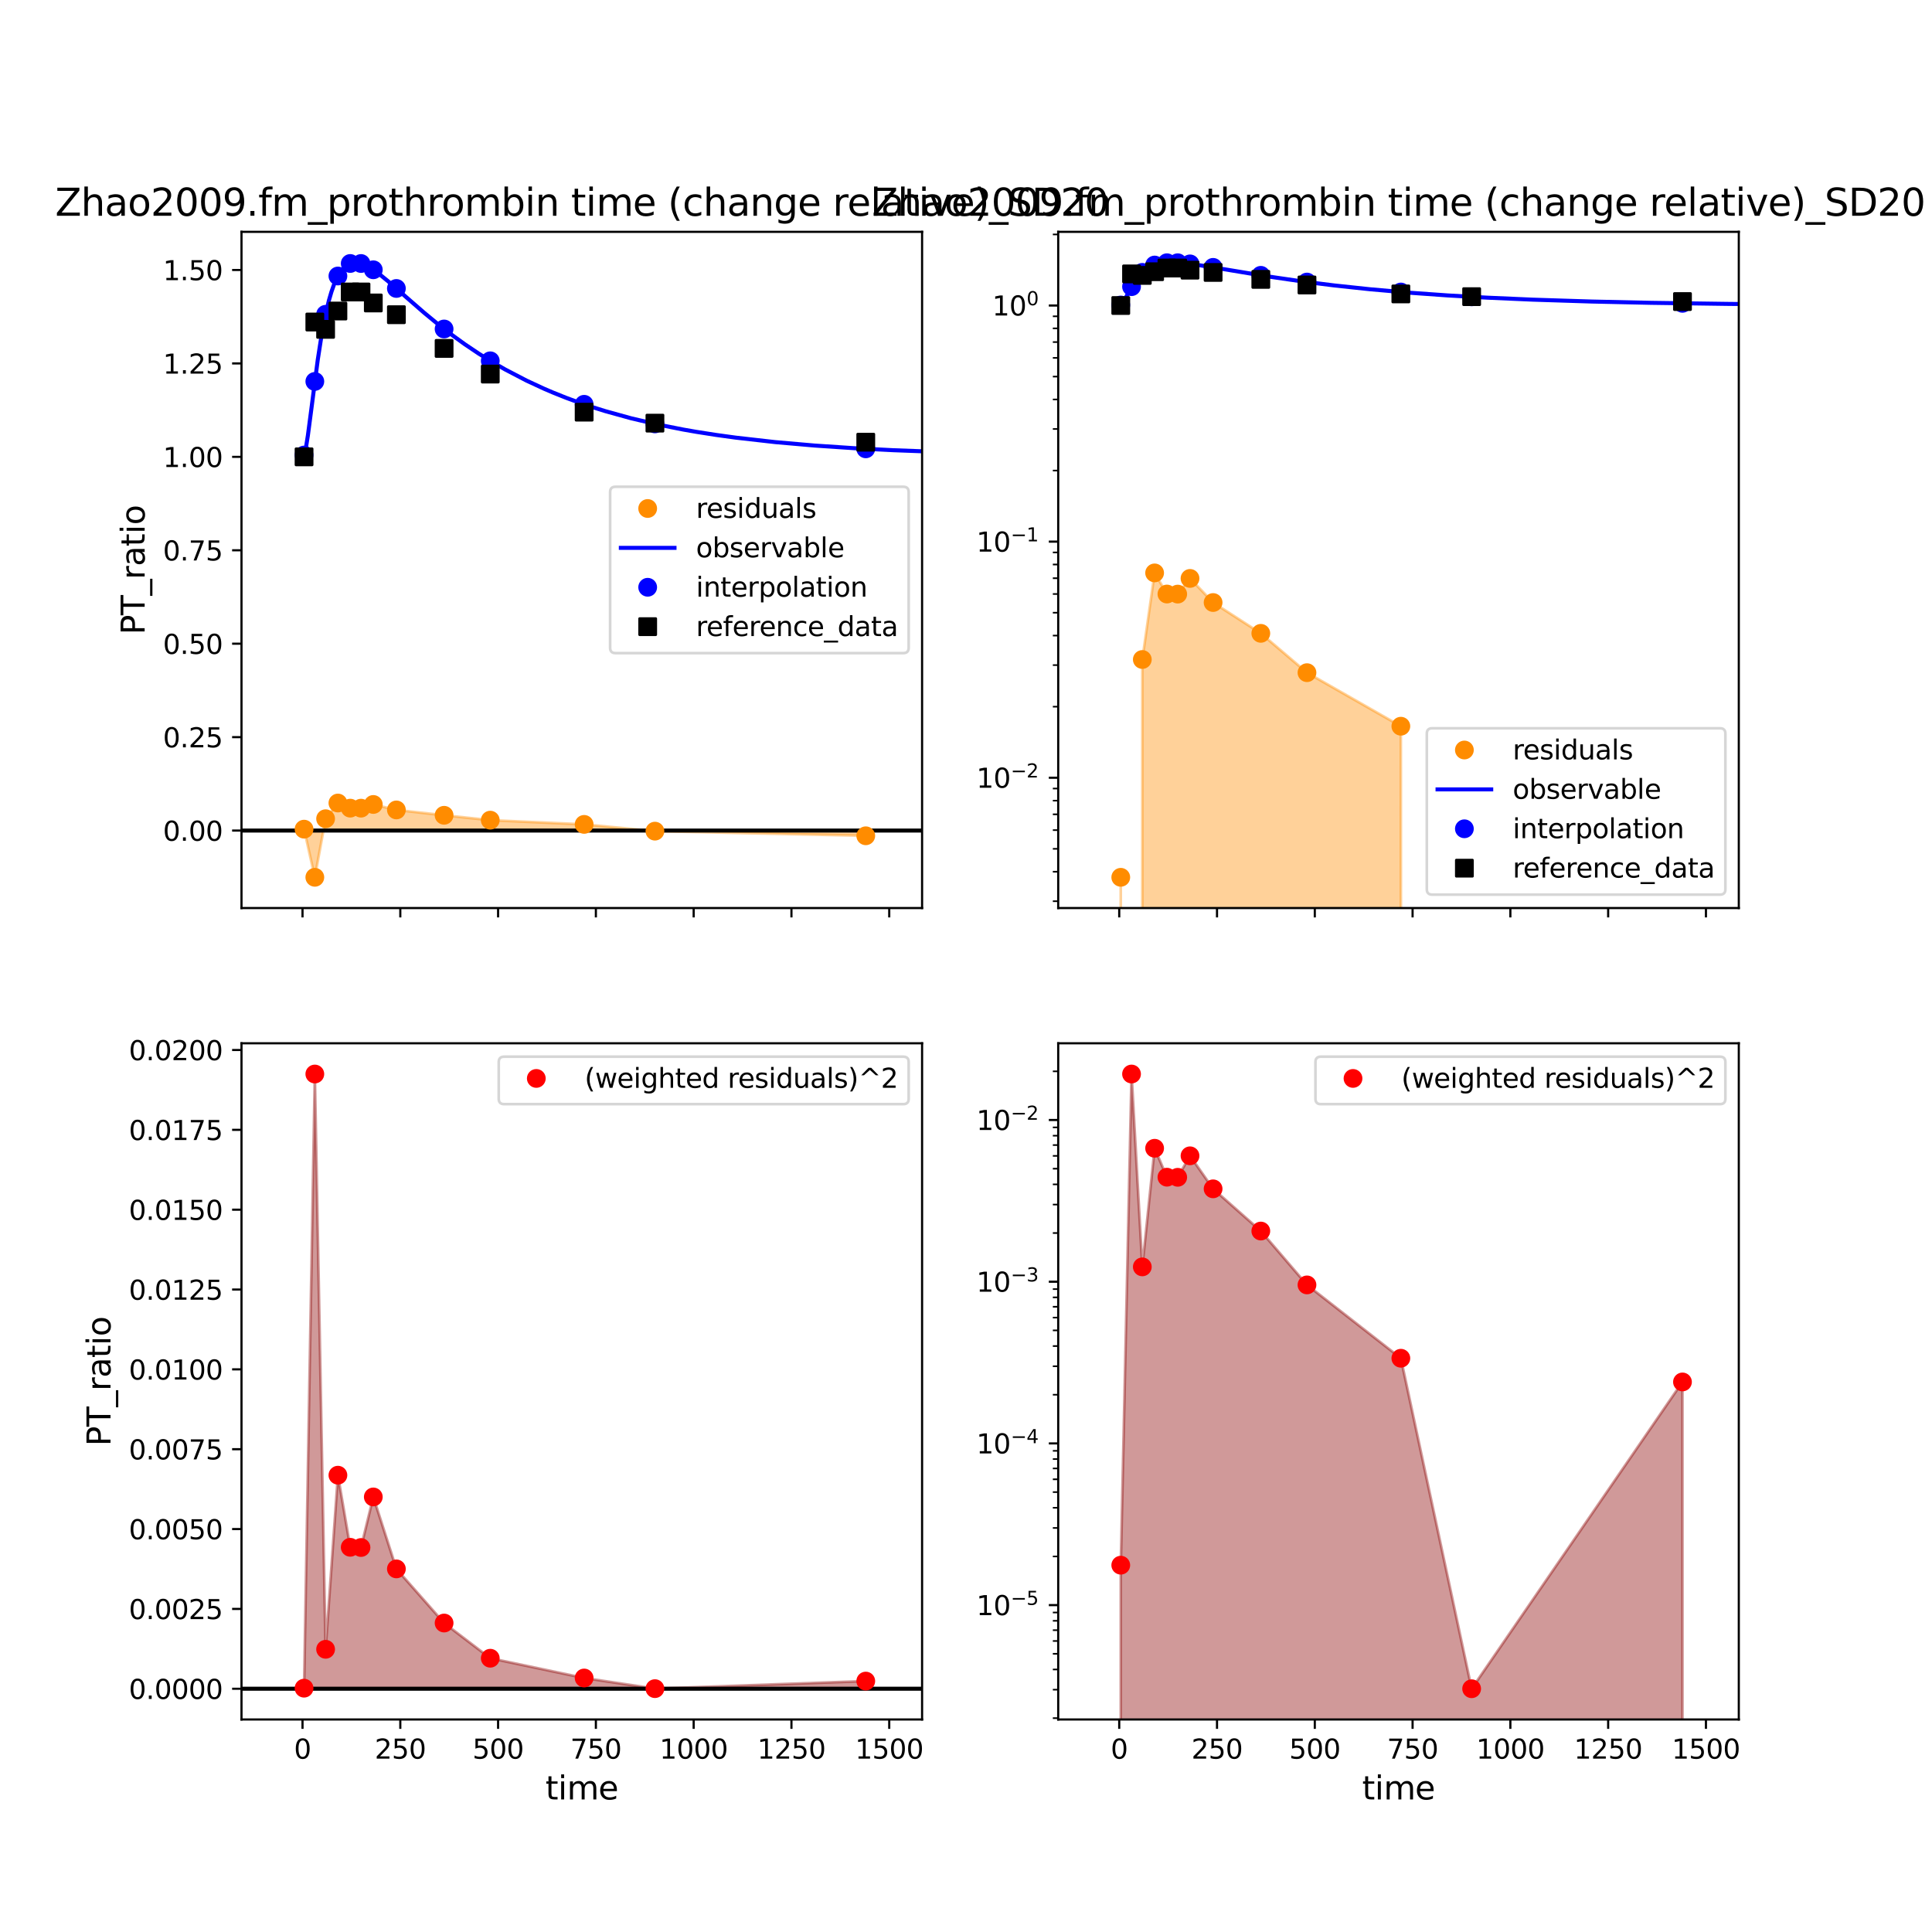 <?xml version="1.0" encoding="utf-8" standalone="no"?>
<!DOCTYPE svg PUBLIC "-//W3C//DTD SVG 1.1//EN"
  "http://www.w3.org/Graphics/SVG/1.1/DTD/svg11.dtd">
<svg xmlns:xlink="http://www.w3.org/1999/xlink" width="720pt" height="720pt" viewBox="0 0 720 720" xmlns="http://www.w3.org/2000/svg" version="1.1">
 <defs>
  <style type="text/css">*{stroke-linejoin: round; stroke-linecap: butt}</style>
 </defs>
 <g id="figure_1">
  <g id="patch_1">
   <path d="M 0 720 
L 720 720 
L 720 0 
L 0 0 
z
" style="fill: #ffffff"/>
  </g>
  <g id="axes_1">
   <g id="patch_2">
    <path d="M 90 338.4 
L 343.636 338.4 
L 343.636 86.4 
L 90 86.4 
z
" style="fill: #ffffff"/>
   </g>
   <g id="PolyCollection_1">
    <defs>
     <path id="m895f9a3764" d="M 113.313 -410.471 
L 113.313 -410.999 
L 117.328 -393.055 
L 121.343 -414.884 
L 125.931 -420.737 
L 130.519 -418.826 
L 134.533 -418.82 
L 139.121 -420.2 
L 147.724 -418.162 
L 165.503 -416.166 
L 182.708 -414.352 
L 217.693 -412.773 
L 244.074 -410.253 
L 322.646 -408.527 
L 322.646 -410.471 
L 322.646 -410.471 
L 244.074 -410.471 
L 217.693 -410.471 
L 182.708 -410.471 
L 165.503 -410.471 
L 147.724 -410.471 
L 139.121 -410.471 
L 134.533 -410.471 
L 130.519 -410.471 
L 125.931 -410.471 
L 121.343 -410.471 
L 117.328 -410.471 
L 113.313 -410.471 
z
" style="stroke: #ff8c00; stroke-opacity: 0.4"/>
    </defs>
    <g clip-path="url(#p1dd7c5eff3)">
     <use xlink:href="#m895f9a3764" x="0" y="720" style="fill: #ff8c00; fill-opacity: 0.4; stroke: #ff8c00; stroke-opacity: 0.4"/>
    </g>
   </g>
   <g id="matplotlib.axis_1">
    <g id="xtick_1">
     <g id="line2d_1">
      <defs>
       <path id="mb1f7a7a155" d="M 0 0 
L 0 3.5 
" style="stroke: #000000; stroke-width: 0.8"/>
      </defs>
      <g>
       <use xlink:href="#mb1f7a7a155" x="112.74" y="338.4" style="stroke: #000000; stroke-width: 0.8"/>
      </g>
     </g>
    </g>
    <g id="xtick_2">
     <g id="line2d_2">
      <g>
       <use xlink:href="#mb1f7a7a155" x="149.182" y="338.4" style="stroke: #000000; stroke-width: 0.8"/>
      </g>
     </g>
    </g>
    <g id="xtick_3">
     <g id="line2d_3">
      <g>
       <use xlink:href="#mb1f7a7a155" x="185.624" y="338.4" style="stroke: #000000; stroke-width: 0.8"/>
      </g>
     </g>
    </g>
    <g id="xtick_4">
     <g id="line2d_4">
      <g>
       <use xlink:href="#mb1f7a7a155" x="222.066" y="338.4" style="stroke: #000000; stroke-width: 0.8"/>
      </g>
     </g>
    </g>
    <g id="xtick_5">
     <g id="line2d_5">
      <g>
       <use xlink:href="#mb1f7a7a155" x="258.508" y="338.4" style="stroke: #000000; stroke-width: 0.8"/>
      </g>
     </g>
    </g>
    <g id="xtick_6">
     <g id="line2d_6">
      <g>
       <use xlink:href="#mb1f7a7a155" x="294.95" y="338.4" style="stroke: #000000; stroke-width: 0.8"/>
      </g>
     </g>
    </g>
    <g id="xtick_7">
     <g id="line2d_7">
      <g>
       <use xlink:href="#mb1f7a7a155" x="331.392" y="338.4" style="stroke: #000000; stroke-width: 0.8"/>
      </g>
     </g>
    </g>
   </g>
   <g id="matplotlib.axis_2">
    <g id="ytick_1">
     <g id="line2d_8">
      <defs>
       <path id="m4be8464a96" d="M 0 0 
L -3.5 0 
" style="stroke: #000000; stroke-width: 0.8"/>
      </defs>
      <g>
       <use xlink:href="#m4be8464a96" x="90" y="309.529" style="stroke: #000000; stroke-width: 0.8"/>
      </g>
     </g>
     <g id="text_1">
      <!-- 0.00 -->
      <g transform="translate(60.734 313.328) scale(0.1 -0.1)">
       <defs>
        <path id="DejaVuSans-30" d="M 2034 4250 
Q 1547 4250 1301 3770 
Q 1056 3291 1056 2328 
Q 1056 1369 1301 889 
Q 1547 409 2034 409 
Q 2525 409 2770 889 
Q 3016 1369 3016 2328 
Q 3016 3291 2770 3770 
Q 2525 4250 2034 4250 
z
M 2034 4750 
Q 2819 4750 3233 4129 
Q 3647 3509 3647 2328 
Q 3647 1150 3233 529 
Q 2819 -91 2034 -91 
Q 1250 -91 836 529 
Q 422 1150 422 2328 
Q 422 3509 836 4129 
Q 1250 4750 2034 4750 
z
" transform="scale(0.016)"/>
        <path id="DejaVuSans-2e" d="M 684 794 
L 1344 794 
L 1344 0 
L 684 0 
L 684 794 
z
" transform="scale(0.016)"/>
       </defs>
       <use xlink:href="#DejaVuSans-30"/>
       <use xlink:href="#DejaVuSans-2e" x="63.623"/>
       <use xlink:href="#DejaVuSans-30" x="95.41"/>
       <use xlink:href="#DejaVuSans-30" x="159.033"/>
      </g>
     </g>
    </g>
    <g id="ytick_2">
     <g id="line2d_9">
      <g>
       <use xlink:href="#m4be8464a96" x="90" y="274.71" style="stroke: #000000; stroke-width: 0.8"/>
      </g>
     </g>
     <g id="text_2">
      <!-- 0.25 -->
      <g transform="translate(60.734 278.51) scale(0.1 -0.1)">
       <defs>
        <path id="DejaVuSans-32" d="M 1228 531 
L 3431 531 
L 3431 0 
L 469 0 
L 469 531 
Q 828 903 1448 1529 
Q 2069 2156 2228 2338 
Q 2531 2678 2651 2914 
Q 2772 3150 2772 3378 
Q 2772 3750 2511 3984 
Q 2250 4219 1831 4219 
Q 1534 4219 1204 4116 
Q 875 4013 500 3803 
L 500 4441 
Q 881 4594 1212 4672 
Q 1544 4750 1819 4750 
Q 2544 4750 2975 4387 
Q 3406 4025 3406 3419 
Q 3406 3131 3298 2873 
Q 3191 2616 2906 2266 
Q 2828 2175 2409 1742 
Q 1991 1309 1228 531 
z
" transform="scale(0.016)"/>
        <path id="DejaVuSans-35" d="M 691 4666 
L 3169 4666 
L 3169 4134 
L 1269 4134 
L 1269 2991 
Q 1406 3038 1543 3061 
Q 1681 3084 1819 3084 
Q 2600 3084 3056 2656 
Q 3513 2228 3513 1497 
Q 3513 744 3044 326 
Q 2575 -91 1722 -91 
Q 1428 -91 1123 -41 
Q 819 9 494 109 
L 494 744 
Q 775 591 1075 516 
Q 1375 441 1709 441 
Q 2250 441 2565 725 
Q 2881 1009 2881 1497 
Q 2881 1984 2565 2268 
Q 2250 2553 1709 2553 
Q 1456 2553 1204 2497 
Q 953 2441 691 2322 
L 691 4666 
z
" transform="scale(0.016)"/>
       </defs>
       <use xlink:href="#DejaVuSans-30"/>
       <use xlink:href="#DejaVuSans-2e" x="63.623"/>
       <use xlink:href="#DejaVuSans-32" x="95.41"/>
       <use xlink:href="#DejaVuSans-35" x="159.033"/>
      </g>
     </g>
    </g>
    <g id="ytick_3">
     <g id="line2d_10">
      <g>
       <use xlink:href="#m4be8464a96" x="90" y="239.892" style="stroke: #000000; stroke-width: 0.8"/>
      </g>
     </g>
     <g id="text_3">
      <!-- 0.50 -->
      <g transform="translate(60.734 243.692) scale(0.1 -0.1)">
       <use xlink:href="#DejaVuSans-30"/>
       <use xlink:href="#DejaVuSans-2e" x="63.623"/>
       <use xlink:href="#DejaVuSans-35" x="95.41"/>
       <use xlink:href="#DejaVuSans-30" x="159.033"/>
      </g>
     </g>
    </g>
    <g id="ytick_4">
     <g id="line2d_11">
      <g>
       <use xlink:href="#m4be8464a96" x="90" y="205.074" style="stroke: #000000; stroke-width: 0.8"/>
      </g>
     </g>
     <g id="text_4">
      <!-- 0.75 -->
      <g transform="translate(60.734 208.873) scale(0.1 -0.1)">
       <defs>
        <path id="DejaVuSans-37" d="M 525 4666 
L 3525 4666 
L 3525 4397 
L 1831 0 
L 1172 0 
L 2766 4134 
L 525 4134 
L 525 4666 
z
" transform="scale(0.016)"/>
       </defs>
       <use xlink:href="#DejaVuSans-30"/>
       <use xlink:href="#DejaVuSans-2e" x="63.623"/>
       <use xlink:href="#DejaVuSans-37" x="95.41"/>
       <use xlink:href="#DejaVuSans-35" x="159.033"/>
      </g>
     </g>
    </g>
    <g id="ytick_5">
     <g id="line2d_12">
      <g>
       <use xlink:href="#m4be8464a96" x="90" y="170.256" style="stroke: #000000; stroke-width: 0.8"/>
      </g>
     </g>
     <g id="text_5">
      <!-- 1.00 -->
      <g transform="translate(60.734 174.055) scale(0.1 -0.1)">
       <defs>
        <path id="DejaVuSans-31" d="M 794 531 
L 1825 531 
L 1825 4091 
L 703 3866 
L 703 4441 
L 1819 4666 
L 2450 4666 
L 2450 531 
L 3481 531 
L 3481 0 
L 794 0 
L 794 531 
z
" transform="scale(0.016)"/>
       </defs>
       <use xlink:href="#DejaVuSans-31"/>
       <use xlink:href="#DejaVuSans-2e" x="63.623"/>
       <use xlink:href="#DejaVuSans-30" x="95.41"/>
       <use xlink:href="#DejaVuSans-30" x="159.033"/>
      </g>
     </g>
    </g>
    <g id="ytick_6">
     <g id="line2d_13">
      <g>
       <use xlink:href="#m4be8464a96" x="90" y="135.438" style="stroke: #000000; stroke-width: 0.8"/>
      </g>
     </g>
     <g id="text_6">
      <!-- 1.25 -->
      <g transform="translate(60.734 139.237) scale(0.1 -0.1)">
       <use xlink:href="#DejaVuSans-31"/>
       <use xlink:href="#DejaVuSans-2e" x="63.623"/>
       <use xlink:href="#DejaVuSans-32" x="95.41"/>
       <use xlink:href="#DejaVuSans-35" x="159.033"/>
      </g>
     </g>
    </g>
    <g id="ytick_7">
     <g id="line2d_14">
      <g>
       <use xlink:href="#m4be8464a96" x="90" y="100.62" style="stroke: #000000; stroke-width: 0.8"/>
      </g>
     </g>
     <g id="text_7">
      <!-- 1.50 -->
      <g transform="translate(60.734 104.419) scale(0.1 -0.1)">
       <use xlink:href="#DejaVuSans-31"/>
       <use xlink:href="#DejaVuSans-2e" x="63.623"/>
       <use xlink:href="#DejaVuSans-35" x="95.41"/>
       <use xlink:href="#DejaVuSans-30" x="159.033"/>
      </g>
     </g>
    </g>
    <g id="text_8">
     <!-- PT_ratio -->
     <g transform="translate(53.905 236.516) rotate(-90) scale(0.12 -0.12)">
      <defs>
       <path id="DejaVuSans-50" d="M 1259 4147 
L 1259 2394 
L 2053 2394 
Q 2494 2394 2734 2622 
Q 2975 2850 2975 3272 
Q 2975 3691 2734 3919 
Q 2494 4147 2053 4147 
L 1259 4147 
z
M 628 4666 
L 2053 4666 
Q 2838 4666 3239 4311 
Q 3641 3956 3641 3272 
Q 3641 2581 3239 2228 
Q 2838 1875 2053 1875 
L 1259 1875 
L 1259 0 
L 628 0 
L 628 4666 
z
" transform="scale(0.016)"/>
       <path id="DejaVuSans-54" d="M -19 4666 
L 3928 4666 
L 3928 4134 
L 2272 4134 
L 2272 0 
L 1638 0 
L 1638 4134 
L -19 4134 
L -19 4666 
z
" transform="scale(0.016)"/>
       <path id="DejaVuSans-5f" d="M 3263 -1063 
L 3263 -1509 
L -63 -1509 
L -63 -1063 
L 3263 -1063 
z
" transform="scale(0.016)"/>
       <path id="DejaVuSans-72" d="M 2631 2963 
Q 2534 3019 2420 3045 
Q 2306 3072 2169 3072 
Q 1681 3072 1420 2755 
Q 1159 2438 1159 1844 
L 1159 0 
L 581 0 
L 581 3500 
L 1159 3500 
L 1159 2956 
Q 1341 3275 1631 3429 
Q 1922 3584 2338 3584 
Q 2397 3584 2469 3576 
Q 2541 3569 2628 3553 
L 2631 2963 
z
" transform="scale(0.016)"/>
       <path id="DejaVuSans-61" d="M 2194 1759 
Q 1497 1759 1228 1600 
Q 959 1441 959 1056 
Q 959 750 1161 570 
Q 1363 391 1709 391 
Q 2188 391 2477 730 
Q 2766 1069 2766 1631 
L 2766 1759 
L 2194 1759 
z
M 3341 1997 
L 3341 0 
L 2766 0 
L 2766 531 
Q 2569 213 2275 61 
Q 1981 -91 1556 -91 
Q 1019 -91 701 211 
Q 384 513 384 1019 
Q 384 1609 779 1909 
Q 1175 2209 1959 2209 
L 2766 2209 
L 2766 2266 
Q 2766 2663 2505 2880 
Q 2244 3097 1772 3097 
Q 1472 3097 1187 3025 
Q 903 2953 641 2809 
L 641 3341 
Q 956 3463 1253 3523 
Q 1550 3584 1831 3584 
Q 2591 3584 2966 3190 
Q 3341 2797 3341 1997 
z
" transform="scale(0.016)"/>
       <path id="DejaVuSans-74" d="M 1172 4494 
L 1172 3500 
L 2356 3500 
L 2356 3053 
L 1172 3053 
L 1172 1153 
Q 1172 725 1289 603 
Q 1406 481 1766 481 
L 2356 481 
L 2356 0 
L 1766 0 
Q 1100 0 847 248 
Q 594 497 594 1153 
L 594 3053 
L 172 3053 
L 172 3500 
L 594 3500 
L 594 4494 
L 1172 4494 
z
" transform="scale(0.016)"/>
       <path id="DejaVuSans-69" d="M 603 3500 
L 1178 3500 
L 1178 0 
L 603 0 
L 603 3500 
z
M 603 4863 
L 1178 4863 
L 1178 4134 
L 603 4134 
L 603 4863 
z
" transform="scale(0.016)"/>
       <path id="DejaVuSans-6f" d="M 1959 3097 
Q 1497 3097 1228 2736 
Q 959 2375 959 1747 
Q 959 1119 1226 758 
Q 1494 397 1959 397 
Q 2419 397 2687 759 
Q 2956 1122 2956 1747 
Q 2956 2369 2687 2733 
Q 2419 3097 1959 3097 
z
M 1959 3584 
Q 2709 3584 3137 3096 
Q 3566 2609 3566 1747 
Q 3566 888 3137 398 
Q 2709 -91 1959 -91 
Q 1206 -91 779 398 
Q 353 888 353 1747 
Q 353 2609 779 3096 
Q 1206 3584 1959 3584 
z
" transform="scale(0.016)"/>
      </defs>
      <use xlink:href="#DejaVuSans-50"/>
      <use xlink:href="#DejaVuSans-54" x="60.303"/>
      <use xlink:href="#DejaVuSans-5f" x="121.387"/>
      <use xlink:href="#DejaVuSans-72" x="171.387"/>
      <use xlink:href="#DejaVuSans-61" x="212.5"/>
      <use xlink:href="#DejaVuSans-74" x="273.779"/>
      <use xlink:href="#DejaVuSans-69" x="312.988"/>
      <use xlink:href="#DejaVuSans-6f" x="340.771"/>
     </g>
    </g>
   </g>
   <g id="line2d_15">
    <path d="M 90 309.529 
L 343.636 309.529 
" clip-path="url(#p1dd7c5eff3)" style="fill: none; stroke: #000000; stroke-width: 1.5; stroke-linecap: square"/>
   </g>
   <g id="line2d_16">
    <defs>
     <path id="m29d8a12f2d" d="M 0 3 
C 0.796 3 1.559 2.684 2.121 2.121 
C 2.684 1.559 3 0.796 3 0 
C 3 -0.796 2.684 -1.559 2.121 -2.121 
C 1.559 -2.684 0.796 -3 0 -3 
C -0.796 -3 -1.559 -2.684 -2.121 -2.121 
C -2.684 -1.559 -3 -0.796 -3 0 
C -3 0.796 -2.684 1.559 -2.121 2.121 
C -1.559 2.684 -0.796 3 0 3 
z
" style="stroke: #ff8c00"/>
    </defs>
    <g clip-path="url(#p1dd7c5eff3)">
     <use xlink:href="#m29d8a12f2d" x="113.313" y="309.001" style="fill: #ff8c00; stroke: #ff8c00"/>
     <use xlink:href="#m29d8a12f2d" x="117.328" y="326.945" style="fill: #ff8c00; stroke: #ff8c00"/>
     <use xlink:href="#m29d8a12f2d" x="121.343" y="305.116" style="fill: #ff8c00; stroke: #ff8c00"/>
     <use xlink:href="#m29d8a12f2d" x="125.931" y="299.263" style="fill: #ff8c00; stroke: #ff8c00"/>
     <use xlink:href="#m29d8a12f2d" x="130.519" y="301.174" style="fill: #ff8c00; stroke: #ff8c00"/>
     <use xlink:href="#m29d8a12f2d" x="134.533" y="301.18" style="fill: #ff8c00; stroke: #ff8c00"/>
     <use xlink:href="#m29d8a12f2d" x="139.121" y="299.8" style="fill: #ff8c00; stroke: #ff8c00"/>
     <use xlink:href="#m29d8a12f2d" x="147.724" y="301.838" style="fill: #ff8c00; stroke: #ff8c00"/>
     <use xlink:href="#m29d8a12f2d" x="165.503" y="303.834" style="fill: #ff8c00; stroke: #ff8c00"/>
     <use xlink:href="#m29d8a12f2d" x="182.708" y="305.648" style="fill: #ff8c00; stroke: #ff8c00"/>
     <use xlink:href="#m29d8a12f2d" x="217.693" y="307.227" style="fill: #ff8c00; stroke: #ff8c00"/>
     <use xlink:href="#m29d8a12f2d" x="244.074" y="309.747" style="fill: #ff8c00; stroke: #ff8c00"/>
     <use xlink:href="#m29d8a12f2d" x="322.646" y="311.473" style="fill: #ff8c00; stroke: #ff8c00"/>
    </g>
   </g>
   <g id="line2d_17">
    <path d="M 112.74 170.256 
L 112.992 170.159 
L 113.222 169.803 
L 113.568 168.785 
L 114.079 166.42 
L 114.743 162.261 
L 115.994 152.735 
L 118.422 134.074 
L 119.778 125.328 
L 121.182 117.864 
L 122.586 111.934 
L 123.521 108.742 
L 124.457 106.087 
L 125.872 102.963 
L 127.286 100.736 
L 128.701 99.243 
L 130.115 98.342 
L 131.53 97.918 
L 132.237 97.855 
L 133.305 97.917 
L 134.373 98.144 
L 136.509 98.988 
L 138.646 100.219 
L 141.37 102.162 
L 144.684 104.861 
L 151.31 110.675 
L 157.936 116.444 
L 162.906 120.551 
L 167.875 124.419 
L 173.13 128.232 
L 178.384 131.766 
L 183.638 135.03 
L 188.273 137.697 
L 196.213 141.836 
L 202.822 144.899 
L 206.127 146.311 
L 210.977 148.249 
L 215.828 150.038 
L 220.679 151.686 
L 225.529 153.205 
L 235.231 155.891 
L 244.932 158.165 
L 254.634 160.087 
L 259.484 160.932 
L 266.835 162.083 
L 274.186 163.094 
L 288.887 164.761 
L 303.589 166.043 
L 318.29 167.028 
L 332.992 167.784 
L 355.044 168.6 
L 377.096 169.147 
L 406.499 169.607 
L 443.253 169.924 
L 494.708 170.126 
L 567.536 170.222 
L 567.536 170.222 
" clip-path="url(#p1dd7c5eff3)" style="fill: none; stroke: #0000ff; stroke-width: 1.5; stroke-linecap: square"/>
   </g>
   <g id="line2d_18">
    <defs>
     <path id="m4ad91afe08" d="M 0 3 
C 0.796 3 1.559 2.684 2.121 2.121 
C 2.684 1.559 3 0.796 3 0 
C 3 -0.796 2.684 -1.559 2.121 -2.121 
C 1.559 -2.684 0.796 -3 0 -3 
C -0.796 -3 -1.559 -2.684 -2.121 -2.121 
C -2.684 -1.559 -3 -0.796 -3 0 
C -3 0.796 -2.684 1.559 -2.121 2.121 
C -1.559 2.684 -0.796 3 0 3 
z
" style="stroke: #0000ff"/>
    </defs>
    <g clip-path="url(#p1dd7c5eff3)">
     <use xlink:href="#m4ad91afe08" x="113.313" y="169.585" style="fill: #0000ff; stroke: #0000ff"/>
     <use xlink:href="#m4ad91afe08" x="117.328" y="142.151" style="fill: #0000ff; stroke: #0000ff"/>
     <use xlink:href="#m4ad91afe08" x="121.343" y="117.13" style="fill: #0000ff; stroke: #0000ff"/>
     <use xlink:href="#m4ad91afe08" x="125.931" y="102.862" style="fill: #0000ff; stroke: #0000ff"/>
     <use xlink:href="#m4ad91afe08" x="130.519" y="98.191" style="fill: #0000ff; stroke: #0000ff"/>
     <use xlink:href="#m4ad91afe08" x="134.533" y="98.199" style="fill: #0000ff; stroke: #0000ff"/>
     <use xlink:href="#m4ad91afe08" x="139.121" y="100.54" style="fill: #0000ff; stroke: #0000ff"/>
     <use xlink:href="#m4ad91afe08" x="147.724" y="107.501" style="fill: #0000ff; stroke: #0000ff"/>
     <use xlink:href="#m4ad91afe08" x="165.503" y="122.6" style="fill: #0000ff; stroke: #0000ff"/>
     <use xlink:href="#m4ad91afe08" x="182.708" y="134.464" style="fill: #0000ff; stroke: #0000ff"/>
     <use xlink:href="#m4ad91afe08" x="217.693" y="150.671" style="fill: #0000ff; stroke: #0000ff"/>
     <use xlink:href="#m4ad91afe08" x="244.074" y="157.972" style="fill: #0000ff; stroke: #0000ff"/>
     <use xlink:href="#m4ad91afe08" x="322.646" y="167.267" style="fill: #0000ff; stroke: #0000ff"/>
    </g>
   </g>
   <g id="line2d_19">
    <defs>
     <path id="mfbf2d04b2d" d="M -3 3 
L 3 3 
L 3 -3 
L -3 -3 
z
" style="stroke: #000000; stroke-linejoin: miter"/>
    </defs>
    <g clip-path="url(#p1dd7c5eff3)">
     <use xlink:href="#mfbf2d04b2d" x="113.313" y="170.256" style="stroke: #000000; stroke-linejoin: miter"/>
     <use xlink:href="#mfbf2d04b2d" x="117.328" y="120.009" style="stroke: #000000; stroke-linejoin: miter"/>
     <use xlink:href="#mfbf2d04b2d" x="121.343" y="122.74" style="stroke: #000000; stroke-linejoin: miter"/>
     <use xlink:href="#mfbf2d04b2d" x="125.931" y="115.912" style="stroke: #000000; stroke-linejoin: miter"/>
     <use xlink:href="#mfbf2d04b2d" x="130.519" y="108.812" style="stroke: #000000; stroke-linejoin: miter"/>
     <use xlink:href="#mfbf2d04b2d" x="134.533" y="108.812" style="stroke: #000000; stroke-linejoin: miter"/>
     <use xlink:href="#mfbf2d04b2d" x="139.121" y="112.908" style="stroke: #000000; stroke-linejoin: miter"/>
     <use xlink:href="#mfbf2d04b2d" x="147.724" y="117.278" style="stroke: #000000; stroke-linejoin: miter"/>
     <use xlink:href="#mfbf2d04b2d" x="165.503" y="129.84" style="stroke: #000000; stroke-linejoin: miter"/>
     <use xlink:href="#mfbf2d04b2d" x="182.708" y="139.398" style="stroke: #000000; stroke-linejoin: miter"/>
     <use xlink:href="#mfbf2d04b2d" x="217.693" y="153.598" style="stroke: #000000; stroke-linejoin: miter"/>
     <use xlink:href="#mfbf2d04b2d" x="244.074" y="157.694" style="stroke: #000000; stroke-linejoin: miter"/>
     <use xlink:href="#mfbf2d04b2d" x="322.646" y="164.794" style="stroke: #000000; stroke-linejoin: miter"/>
    </g>
   </g>
   <g id="patch_3">
    <path d="M 90 338.4 
L 90 86.4 
" style="fill: none; stroke: #000000; stroke-width: 0.8; stroke-linejoin: miter; stroke-linecap: square"/>
   </g>
   <g id="patch_4">
    <path d="M 343.636 338.4 
L 343.636 86.4 
" style="fill: none; stroke: #000000; stroke-width: 0.8; stroke-linejoin: miter; stroke-linecap: square"/>
   </g>
   <g id="patch_5">
    <path d="M 90 338.4 
L 343.636 338.4 
" style="fill: none; stroke: #000000; stroke-width: 0.8; stroke-linejoin: miter; stroke-linecap: square"/>
   </g>
   <g id="patch_6">
    <path d="M 90 86.4 
L 343.636 86.4 
" style="fill: none; stroke: #000000; stroke-width: 0.8; stroke-linejoin: miter; stroke-linecap: square"/>
   </g>
   <g id="text_9">
    <!-- Zhao2009.fm_prothrombin time (change relative)_SD20 -->
    <g transform="translate(20.562 80.4) scale(0.14 -0.14)">
     <defs>
      <path id="DejaVuSans-5a" d="M 359 4666 
L 4025 4666 
L 4025 4184 
L 1075 531 
L 4097 531 
L 4097 0 
L 288 0 
L 288 481 
L 3238 4134 
L 359 4134 
L 359 4666 
z
" transform="scale(0.016)"/>
      <path id="DejaVuSans-68" d="M 3513 2113 
L 3513 0 
L 2938 0 
L 2938 2094 
Q 2938 2591 2744 2837 
Q 2550 3084 2163 3084 
Q 1697 3084 1428 2787 
Q 1159 2491 1159 1978 
L 1159 0 
L 581 0 
L 581 4863 
L 1159 4863 
L 1159 2956 
Q 1366 3272 1645 3428 
Q 1925 3584 2291 3584 
Q 2894 3584 3203 3211 
Q 3513 2838 3513 2113 
z
" transform="scale(0.016)"/>
      <path id="DejaVuSans-39" d="M 703 97 
L 703 672 
Q 941 559 1184 500 
Q 1428 441 1663 441 
Q 2288 441 2617 861 
Q 2947 1281 2994 2138 
Q 2813 1869 2534 1725 
Q 2256 1581 1919 1581 
Q 1219 1581 811 2004 
Q 403 2428 403 3163 
Q 403 3881 828 4315 
Q 1253 4750 1959 4750 
Q 2769 4750 3195 4129 
Q 3622 3509 3622 2328 
Q 3622 1225 3098 567 
Q 2575 -91 1691 -91 
Q 1453 -91 1209 -44 
Q 966 3 703 97 
z
M 1959 2075 
Q 2384 2075 2632 2365 
Q 2881 2656 2881 3163 
Q 2881 3666 2632 3958 
Q 2384 4250 1959 4250 
Q 1534 4250 1286 3958 
Q 1038 3666 1038 3163 
Q 1038 2656 1286 2365 
Q 1534 2075 1959 2075 
z
" transform="scale(0.016)"/>
      <path id="DejaVuSans-66" d="M 2375 4863 
L 2375 4384 
L 1825 4384 
Q 1516 4384 1395 4259 
Q 1275 4134 1275 3809 
L 1275 3500 
L 2222 3500 
L 2222 3053 
L 1275 3053 
L 1275 0 
L 697 0 
L 697 3053 
L 147 3053 
L 147 3500 
L 697 3500 
L 697 3744 
Q 697 4328 969 4595 
Q 1241 4863 1831 4863 
L 2375 4863 
z
" transform="scale(0.016)"/>
      <path id="DejaVuSans-6d" d="M 3328 2828 
Q 3544 3216 3844 3400 
Q 4144 3584 4550 3584 
Q 5097 3584 5394 3201 
Q 5691 2819 5691 2113 
L 5691 0 
L 5113 0 
L 5113 2094 
Q 5113 2597 4934 2840 
Q 4756 3084 4391 3084 
Q 3944 3084 3684 2787 
Q 3425 2491 3425 1978 
L 3425 0 
L 2847 0 
L 2847 2094 
Q 2847 2600 2669 2842 
Q 2491 3084 2119 3084 
Q 1678 3084 1418 2786 
Q 1159 2488 1159 1978 
L 1159 0 
L 581 0 
L 581 3500 
L 1159 3500 
L 1159 2956 
Q 1356 3278 1631 3431 
Q 1906 3584 2284 3584 
Q 2666 3584 2933 3390 
Q 3200 3197 3328 2828 
z
" transform="scale(0.016)"/>
      <path id="DejaVuSans-70" d="M 1159 525 
L 1159 -1331 
L 581 -1331 
L 581 3500 
L 1159 3500 
L 1159 2969 
Q 1341 3281 1617 3432 
Q 1894 3584 2278 3584 
Q 2916 3584 3314 3078 
Q 3713 2572 3713 1747 
Q 3713 922 3314 415 
Q 2916 -91 2278 -91 
Q 1894 -91 1617 61 
Q 1341 213 1159 525 
z
M 3116 1747 
Q 3116 2381 2855 2742 
Q 2594 3103 2138 3103 
Q 1681 3103 1420 2742 
Q 1159 2381 1159 1747 
Q 1159 1113 1420 752 
Q 1681 391 2138 391 
Q 2594 391 2855 752 
Q 3116 1113 3116 1747 
z
" transform="scale(0.016)"/>
      <path id="DejaVuSans-62" d="M 3116 1747 
Q 3116 2381 2855 2742 
Q 2594 3103 2138 3103 
Q 1681 3103 1420 2742 
Q 1159 2381 1159 1747 
Q 1159 1113 1420 752 
Q 1681 391 2138 391 
Q 2594 391 2855 752 
Q 3116 1113 3116 1747 
z
M 1159 2969 
Q 1341 3281 1617 3432 
Q 1894 3584 2278 3584 
Q 2916 3584 3314 3078 
Q 3713 2572 3713 1747 
Q 3713 922 3314 415 
Q 2916 -91 2278 -91 
Q 1894 -91 1617 61 
Q 1341 213 1159 525 
L 1159 0 
L 581 0 
L 581 4863 
L 1159 4863 
L 1159 2969 
z
" transform="scale(0.016)"/>
      <path id="DejaVuSans-6e" d="M 3513 2113 
L 3513 0 
L 2938 0 
L 2938 2094 
Q 2938 2591 2744 2837 
Q 2550 3084 2163 3084 
Q 1697 3084 1428 2787 
Q 1159 2491 1159 1978 
L 1159 0 
L 581 0 
L 581 3500 
L 1159 3500 
L 1159 2956 
Q 1366 3272 1645 3428 
Q 1925 3584 2291 3584 
Q 2894 3584 3203 3211 
Q 3513 2838 3513 2113 
z
" transform="scale(0.016)"/>
      <path id="DejaVuSans-20" transform="scale(0.016)"/>
      <path id="DejaVuSans-65" d="M 3597 1894 
L 3597 1613 
L 953 1613 
Q 991 1019 1311 708 
Q 1631 397 2203 397 
Q 2534 397 2845 478 
Q 3156 559 3463 722 
L 3463 178 
Q 3153 47 2828 -22 
Q 2503 -91 2169 -91 
Q 1331 -91 842 396 
Q 353 884 353 1716 
Q 353 2575 817 3079 
Q 1281 3584 2069 3584 
Q 2775 3584 3186 3129 
Q 3597 2675 3597 1894 
z
M 3022 2063 
Q 3016 2534 2758 2815 
Q 2500 3097 2075 3097 
Q 1594 3097 1305 2825 
Q 1016 2553 972 2059 
L 3022 2063 
z
" transform="scale(0.016)"/>
      <path id="DejaVuSans-28" d="M 1984 4856 
Q 1566 4138 1362 3434 
Q 1159 2731 1159 2009 
Q 1159 1288 1364 580 
Q 1569 -128 1984 -844 
L 1484 -844 
Q 1016 -109 783 600 
Q 550 1309 550 2009 
Q 550 2706 781 3412 
Q 1013 4119 1484 4856 
L 1984 4856 
z
" transform="scale(0.016)"/>
      <path id="DejaVuSans-63" d="M 3122 3366 
L 3122 2828 
Q 2878 2963 2633 3030 
Q 2388 3097 2138 3097 
Q 1578 3097 1268 2742 
Q 959 2388 959 1747 
Q 959 1106 1268 751 
Q 1578 397 2138 397 
Q 2388 397 2633 464 
Q 2878 531 3122 666 
L 3122 134 
Q 2881 22 2623 -34 
Q 2366 -91 2075 -91 
Q 1284 -91 818 406 
Q 353 903 353 1747 
Q 353 2603 823 3093 
Q 1294 3584 2113 3584 
Q 2378 3584 2631 3529 
Q 2884 3475 3122 3366 
z
" transform="scale(0.016)"/>
      <path id="DejaVuSans-67" d="M 2906 1791 
Q 2906 2416 2648 2759 
Q 2391 3103 1925 3103 
Q 1463 3103 1205 2759 
Q 947 2416 947 1791 
Q 947 1169 1205 825 
Q 1463 481 1925 481 
Q 2391 481 2648 825 
Q 2906 1169 2906 1791 
z
M 3481 434 
Q 3481 -459 3084 -895 
Q 2688 -1331 1869 -1331 
Q 1566 -1331 1297 -1286 
Q 1028 -1241 775 -1147 
L 775 -588 
Q 1028 -725 1275 -790 
Q 1522 -856 1778 -856 
Q 2344 -856 2625 -561 
Q 2906 -266 2906 331 
L 2906 616 
Q 2728 306 2450 153 
Q 2172 0 1784 0 
Q 1141 0 747 490 
Q 353 981 353 1791 
Q 353 2603 747 3093 
Q 1141 3584 1784 3584 
Q 2172 3584 2450 3431 
Q 2728 3278 2906 2969 
L 2906 3500 
L 3481 3500 
L 3481 434 
z
" transform="scale(0.016)"/>
      <path id="DejaVuSans-6c" d="M 603 4863 
L 1178 4863 
L 1178 0 
L 603 0 
L 603 4863 
z
" transform="scale(0.016)"/>
      <path id="DejaVuSans-76" d="M 191 3500 
L 800 3500 
L 1894 563 
L 2988 3500 
L 3597 3500 
L 2284 0 
L 1503 0 
L 191 3500 
z
" transform="scale(0.016)"/>
      <path id="DejaVuSans-29" d="M 513 4856 
L 1013 4856 
Q 1481 4119 1714 3412 
Q 1947 2706 1947 2009 
Q 1947 1309 1714 600 
Q 1481 -109 1013 -844 
L 513 -844 
Q 928 -128 1133 580 
Q 1338 1288 1338 2009 
Q 1338 2731 1133 3434 
Q 928 4138 513 4856 
z
" transform="scale(0.016)"/>
      <path id="DejaVuSans-53" d="M 3425 4513 
L 3425 3897 
Q 3066 4069 2747 4153 
Q 2428 4238 2131 4238 
Q 1616 4238 1336 4038 
Q 1056 3838 1056 3469 
Q 1056 3159 1242 3001 
Q 1428 2844 1947 2747 
L 2328 2669 
Q 3034 2534 3370 2195 
Q 3706 1856 3706 1288 
Q 3706 609 3251 259 
Q 2797 -91 1919 -91 
Q 1588 -91 1214 -16 
Q 841 59 441 206 
L 441 856 
Q 825 641 1194 531 
Q 1563 422 1919 422 
Q 2459 422 2753 634 
Q 3047 847 3047 1241 
Q 3047 1584 2836 1778 
Q 2625 1972 2144 2069 
L 1759 2144 
Q 1053 2284 737 2584 
Q 422 2884 422 3419 
Q 422 4038 858 4394 
Q 1294 4750 2059 4750 
Q 2388 4750 2728 4690 
Q 3069 4631 3425 4513 
z
" transform="scale(0.016)"/>
      <path id="DejaVuSans-44" d="M 1259 4147 
L 1259 519 
L 2022 519 
Q 2988 519 3436 956 
Q 3884 1394 3884 2338 
Q 3884 3275 3436 3711 
Q 2988 4147 2022 4147 
L 1259 4147 
z
M 628 4666 
L 1925 4666 
Q 3281 4666 3915 4102 
Q 4550 3538 4550 2338 
Q 4550 1131 3912 565 
Q 3275 0 1925 0 
L 628 0 
L 628 4666 
z
" transform="scale(0.016)"/>
     </defs>
     <use xlink:href="#DejaVuSans-5a"/>
     <use xlink:href="#DejaVuSans-68" x="68.506"/>
     <use xlink:href="#DejaVuSans-61" x="131.885"/>
     <use xlink:href="#DejaVuSans-6f" x="193.164"/>
     <use xlink:href="#DejaVuSans-32" x="254.346"/>
     <use xlink:href="#DejaVuSans-30" x="317.969"/>
     <use xlink:href="#DejaVuSans-30" x="381.592"/>
     <use xlink:href="#DejaVuSans-39" x="445.215"/>
     <use xlink:href="#DejaVuSans-2e" x="508.838"/>
     <use xlink:href="#DejaVuSans-66" x="540.625"/>
     <use xlink:href="#DejaVuSans-6d" x="575.83"/>
     <use xlink:href="#DejaVuSans-5f" x="673.242"/>
     <use xlink:href="#DejaVuSans-70" x="723.242"/>
     <use xlink:href="#DejaVuSans-72" x="786.719"/>
     <use xlink:href="#DejaVuSans-6f" x="825.582"/>
     <use xlink:href="#DejaVuSans-74" x="886.764"/>
     <use xlink:href="#DejaVuSans-68" x="925.973"/>
     <use xlink:href="#DejaVuSans-72" x="989.352"/>
     <use xlink:href="#DejaVuSans-6f" x="1028.215"/>
     <use xlink:href="#DejaVuSans-6d" x="1089.396"/>
     <use xlink:href="#DejaVuSans-62" x="1186.809"/>
     <use xlink:href="#DejaVuSans-69" x="1250.285"/>
     <use xlink:href="#DejaVuSans-6e" x="1278.068"/>
     <use xlink:href="#DejaVuSans-20" x="1341.447"/>
     <use xlink:href="#DejaVuSans-74" x="1373.234"/>
     <use xlink:href="#DejaVuSans-69" x="1412.443"/>
     <use xlink:href="#DejaVuSans-6d" x="1440.227"/>
     <use xlink:href="#DejaVuSans-65" x="1537.639"/>
     <use xlink:href="#DejaVuSans-20" x="1599.162"/>
     <use xlink:href="#DejaVuSans-28" x="1630.949"/>
     <use xlink:href="#DejaVuSans-63" x="1669.963"/>
     <use xlink:href="#DejaVuSans-68" x="1724.943"/>
     <use xlink:href="#DejaVuSans-61" x="1788.322"/>
     <use xlink:href="#DejaVuSans-6e" x="1849.602"/>
     <use xlink:href="#DejaVuSans-67" x="1912.98"/>
     <use xlink:href="#DejaVuSans-65" x="1976.457"/>
     <use xlink:href="#DejaVuSans-20" x="2037.98"/>
     <use xlink:href="#DejaVuSans-72" x="2069.768"/>
     <use xlink:href="#DejaVuSans-65" x="2108.631"/>
     <use xlink:href="#DejaVuSans-6c" x="2170.154"/>
     <use xlink:href="#DejaVuSans-61" x="2197.938"/>
     <use xlink:href="#DejaVuSans-74" x="2259.217"/>
     <use xlink:href="#DejaVuSans-69" x="2298.426"/>
     <use xlink:href="#DejaVuSans-76" x="2326.209"/>
     <use xlink:href="#DejaVuSans-65" x="2385.389"/>
     <use xlink:href="#DejaVuSans-29" x="2446.912"/>
     <use xlink:href="#DejaVuSans-5f" x="2485.926"/>
     <use xlink:href="#DejaVuSans-53" x="2535.926"/>
     <use xlink:href="#DejaVuSans-44" x="2599.402"/>
     <use xlink:href="#DejaVuSans-32" x="2676.404"/>
     <use xlink:href="#DejaVuSans-30" x="2740.027"/>
    </g>
   </g>
   <g id="legend_1">
    <g id="patch_7">
     <path d="M 229.371 243.395 
L 336.636 243.395 
Q 338.636 243.395 338.636 241.395 
L 338.636 183.405 
Q 338.636 181.405 336.636 181.405 
L 229.371 181.405 
Q 227.371 181.405 227.371 183.405 
L 227.371 241.395 
Q 227.371 243.395 229.371 243.395 
z
" style="fill: #ffffff; opacity: 0.8; stroke: #cccccc; stroke-linejoin: miter"/>
    </g>
    <g id="line2d_20">
     <g>
      <use xlink:href="#m29d8a12f2d" x="241.371" y="189.503" style="fill: #ff8c00; stroke: #ff8c00"/>
     </g>
    </g>
    <g id="text_10">
     <!-- residuals -->
     <g transform="translate(259.371 193.003) scale(0.1 -0.1)">
      <defs>
       <path id="DejaVuSans-73" d="M 2834 3397 
L 2834 2853 
Q 2591 2978 2328 3040 
Q 2066 3103 1784 3103 
Q 1356 3103 1142 2972 
Q 928 2841 928 2578 
Q 928 2378 1081 2264 
Q 1234 2150 1697 2047 
L 1894 2003 
Q 2506 1872 2764 1633 
Q 3022 1394 3022 966 
Q 3022 478 2636 193 
Q 2250 -91 1575 -91 
Q 1294 -91 989 -36 
Q 684 19 347 128 
L 347 722 
Q 666 556 975 473 
Q 1284 391 1588 391 
Q 1994 391 2212 530 
Q 2431 669 2431 922 
Q 2431 1156 2273 1281 
Q 2116 1406 1581 1522 
L 1381 1569 
Q 847 1681 609 1914 
Q 372 2147 372 2553 
Q 372 3047 722 3315 
Q 1072 3584 1716 3584 
Q 2034 3584 2315 3537 
Q 2597 3491 2834 3397 
z
" transform="scale(0.016)"/>
       <path id="DejaVuSans-64" d="M 2906 2969 
L 2906 4863 
L 3481 4863 
L 3481 0 
L 2906 0 
L 2906 525 
Q 2725 213 2448 61 
Q 2172 -91 1784 -91 
Q 1150 -91 751 415 
Q 353 922 353 1747 
Q 353 2572 751 3078 
Q 1150 3584 1784 3584 
Q 2172 3584 2448 3432 
Q 2725 3281 2906 2969 
z
M 947 1747 
Q 947 1113 1208 752 
Q 1469 391 1925 391 
Q 2381 391 2643 752 
Q 2906 1113 2906 1747 
Q 2906 2381 2643 2742 
Q 2381 3103 1925 3103 
Q 1469 3103 1208 2742 
Q 947 2381 947 1747 
z
" transform="scale(0.016)"/>
       <path id="DejaVuSans-75" d="M 544 1381 
L 544 3500 
L 1119 3500 
L 1119 1403 
Q 1119 906 1312 657 
Q 1506 409 1894 409 
Q 2359 409 2629 706 
Q 2900 1003 2900 1516 
L 2900 3500 
L 3475 3500 
L 3475 0 
L 2900 0 
L 2900 538 
Q 2691 219 2414 64 
Q 2138 -91 1772 -91 
Q 1169 -91 856 284 
Q 544 659 544 1381 
z
M 1991 3584 
L 1991 3584 
z
" transform="scale(0.016)"/>
      </defs>
      <use xlink:href="#DejaVuSans-72"/>
      <use xlink:href="#DejaVuSans-65" x="38.863"/>
      <use xlink:href="#DejaVuSans-73" x="100.387"/>
      <use xlink:href="#DejaVuSans-69" x="152.486"/>
      <use xlink:href="#DejaVuSans-64" x="180.27"/>
      <use xlink:href="#DejaVuSans-75" x="243.746"/>
      <use xlink:href="#DejaVuSans-61" x="307.125"/>
      <use xlink:href="#DejaVuSans-6c" x="368.404"/>
      <use xlink:href="#DejaVuSans-73" x="396.188"/>
     </g>
    </g>
    <g id="line2d_21">
     <path d="M 231.371 204.181 
L 241.371 204.181 
L 251.371 204.181 
" style="fill: none; stroke: #0000ff; stroke-width: 1.5; stroke-linecap: square"/>
    </g>
    <g id="text_11">
     <!-- observable -->
     <g transform="translate(259.371 207.681) scale(0.1 -0.1)">
      <use xlink:href="#DejaVuSans-6f"/>
      <use xlink:href="#DejaVuSans-62" x="61.182"/>
      <use xlink:href="#DejaVuSans-73" x="124.658"/>
      <use xlink:href="#DejaVuSans-65" x="176.758"/>
      <use xlink:href="#DejaVuSans-72" x="238.281"/>
      <use xlink:href="#DejaVuSans-76" x="279.395"/>
      <use xlink:href="#DejaVuSans-61" x="338.574"/>
      <use xlink:href="#DejaVuSans-62" x="399.854"/>
      <use xlink:href="#DejaVuSans-6c" x="463.33"/>
      <use xlink:href="#DejaVuSans-65" x="491.113"/>
     </g>
    </g>
    <g id="line2d_22">
     <g>
      <use xlink:href="#m4ad91afe08" x="241.371" y="218.859" style="fill: #0000ff; stroke: #0000ff"/>
     </g>
    </g>
    <g id="text_12">
     <!-- interpolation -->
     <g transform="translate(259.371 222.359) scale(0.1 -0.1)">
      <use xlink:href="#DejaVuSans-69"/>
      <use xlink:href="#DejaVuSans-6e" x="27.783"/>
      <use xlink:href="#DejaVuSans-74" x="91.162"/>
      <use xlink:href="#DejaVuSans-65" x="130.371"/>
      <use xlink:href="#DejaVuSans-72" x="191.895"/>
      <use xlink:href="#DejaVuSans-70" x="233.008"/>
      <use xlink:href="#DejaVuSans-6f" x="296.484"/>
      <use xlink:href="#DejaVuSans-6c" x="357.666"/>
      <use xlink:href="#DejaVuSans-61" x="385.449"/>
      <use xlink:href="#DejaVuSans-74" x="446.729"/>
      <use xlink:href="#DejaVuSans-69" x="485.938"/>
      <use xlink:href="#DejaVuSans-6f" x="513.721"/>
      <use xlink:href="#DejaVuSans-6e" x="574.902"/>
     </g>
    </g>
    <g id="line2d_23">
     <g>
      <use xlink:href="#mfbf2d04b2d" x="241.371" y="233.537" style="stroke: #000000; stroke-linejoin: miter"/>
     </g>
    </g>
    <g id="text_13">
     <!-- reference_data -->
     <g transform="translate(259.371 237.037) scale(0.1 -0.1)">
      <use xlink:href="#DejaVuSans-72"/>
      <use xlink:href="#DejaVuSans-65" x="38.863"/>
      <use xlink:href="#DejaVuSans-66" x="100.387"/>
      <use xlink:href="#DejaVuSans-65" x="135.592"/>
      <use xlink:href="#DejaVuSans-72" x="197.115"/>
      <use xlink:href="#DejaVuSans-65" x="235.979"/>
      <use xlink:href="#DejaVuSans-6e" x="297.502"/>
      <use xlink:href="#DejaVuSans-63" x="360.881"/>
      <use xlink:href="#DejaVuSans-65" x="415.861"/>
      <use xlink:href="#DejaVuSans-5f" x="477.385"/>
      <use xlink:href="#DejaVuSans-64" x="527.385"/>
      <use xlink:href="#DejaVuSans-61" x="590.861"/>
      <use xlink:href="#DejaVuSans-74" x="652.141"/>
      <use xlink:href="#DejaVuSans-61" x="691.35"/>
     </g>
    </g>
   </g>
  </g>
  <g id="axes_2">
   <g id="patch_8">
    <path d="M 394.364 338.4 
L 648 338.4 
L 648 86.4 
L 394.364 86.4 
z
" style="fill: #ffffff"/>
   </g>
   <g id="PolyCollection_2">
    <path d="M 417.677 88109.915 
L 417.677 326.945 
L 421.692 88109.915 
L 425.706 245.776 
L 430.294 213.507 
L 434.882 221.378 
L 438.897 221.406 
L 443.485 215.559 
L 452.088 224.545 
L 469.867 236.029 
L 487.072 250.685 
L 522.056 270.64 
L 548.438 88109.915 
L 627.009 88109.915 
L 627.009 88109.915 
L 627.009 88109.915 
L 548.438 88109.915 
L 522.056 88109.915 
L 487.072 88109.915 
L 469.867 88109.915 
L 452.088 88109.915 
L 443.485 88109.915 
L 438.897 88109.915 
L 434.882 88109.915 
L 430.294 88109.915 
L 425.706 88109.915 
L 421.692 88109.915 
L 417.677 88109.915 
z
" clip-path="url(#p868f4e90c9)" style="fill: #ff8c00; fill-opacity: 0.4; stroke: #ff8c00; stroke-opacity: 0.4"/>
   </g>
   <g id="matplotlib.axis_3">
    <g id="xtick_8">
     <g id="line2d_24">
      <g>
       <use xlink:href="#mb1f7a7a155" x="417.103" y="338.4" style="stroke: #000000; stroke-width: 0.8"/>
      </g>
     </g>
    </g>
    <g id="xtick_9">
     <g id="line2d_25">
      <g>
       <use xlink:href="#mb1f7a7a155" x="453.545" y="338.4" style="stroke: #000000; stroke-width: 0.8"/>
      </g>
     </g>
    </g>
    <g id="xtick_10">
     <g id="line2d_26">
      <g>
       <use xlink:href="#mb1f7a7a155" x="489.987" y="338.4" style="stroke: #000000; stroke-width: 0.8"/>
      </g>
     </g>
    </g>
    <g id="xtick_11">
     <g id="line2d_27">
      <g>
       <use xlink:href="#mb1f7a7a155" x="526.429" y="338.4" style="stroke: #000000; stroke-width: 0.8"/>
      </g>
     </g>
    </g>
    <g id="xtick_12">
     <g id="line2d_28">
      <g>
       <use xlink:href="#mb1f7a7a155" x="562.871" y="338.4" style="stroke: #000000; stroke-width: 0.8"/>
      </g>
     </g>
    </g>
    <g id="xtick_13">
     <g id="line2d_29">
      <g>
       <use xlink:href="#mb1f7a7a155" x="599.313" y="338.4" style="stroke: #000000; stroke-width: 0.8"/>
      </g>
     </g>
    </g>
    <g id="xtick_14">
     <g id="line2d_30">
      <g>
       <use xlink:href="#mb1f7a7a155" x="635.755" y="338.4" style="stroke: #000000; stroke-width: 0.8"/>
      </g>
     </g>
    </g>
   </g>
   <g id="matplotlib.axis_4">
    <g id="ytick_8">
     <g id="line2d_31">
      <g>
       <use xlink:href="#m4be8464a96" x="394.364" y="289.845" style="stroke: #000000; stroke-width: 0.8"/>
      </g>
     </g>
     <g id="text_14">
      <!-- $\mathdefault{10^{-2}}$ -->
      <g transform="translate(363.864 293.644) scale(0.1 -0.1)">
       <defs>
        <path id="DejaVuSans-2212" d="M 678 2272 
L 4684 2272 
L 4684 1741 
L 678 1741 
L 678 2272 
z
" transform="scale(0.016)"/>
       </defs>
       <use xlink:href="#DejaVuSans-31" transform="translate(0 0.766)"/>
       <use xlink:href="#DejaVuSans-30" transform="translate(63.623 0.766)"/>
       <use xlink:href="#DejaVuSans-2212" transform="translate(128.203 39.047) scale(0.7)"/>
       <use xlink:href="#DejaVuSans-32" transform="translate(186.855 39.047) scale(0.7)"/>
      </g>
     </g>
    </g>
    <g id="ytick_9">
     <g id="line2d_32">
      <g>
       <use xlink:href="#m4be8464a96" x="394.364" y="201.848" style="stroke: #000000; stroke-width: 0.8"/>
      </g>
     </g>
     <g id="text_15">
      <!-- $\mathdefault{10^{-1}}$ -->
      <g transform="translate(363.864 205.648) scale(0.1 -0.1)">
       <use xlink:href="#DejaVuSans-31" transform="translate(0 0.684)"/>
       <use xlink:href="#DejaVuSans-30" transform="translate(63.623 0.684)"/>
       <use xlink:href="#DejaVuSans-2212" transform="translate(128.203 38.966) scale(0.7)"/>
       <use xlink:href="#DejaVuSans-31" transform="translate(186.855 38.966) scale(0.7)"/>
      </g>
     </g>
    </g>
    <g id="ytick_10">
     <g id="line2d_33">
      <g>
       <use xlink:href="#m4be8464a96" x="394.364" y="113.852" style="stroke: #000000; stroke-width: 0.8"/>
      </g>
     </g>
     <g id="text_16">
      <!-- $\mathdefault{10^{0}}$ -->
      <g transform="translate(369.764 117.652) scale(0.1 -0.1)">
       <use xlink:href="#DejaVuSans-31" transform="translate(0 0.766)"/>
       <use xlink:href="#DejaVuSans-30" transform="translate(63.623 0.766)"/>
       <use xlink:href="#DejaVuSans-30" transform="translate(128.203 39.047) scale(0.7)"/>
      </g>
     </g>
    </g>
    <g id="ytick_11">
     <g id="line2d_34">
      <defs>
       <path id="m479f55de53" d="M 0 0 
L -2 0 
" style="stroke: #000000; stroke-width: 0.6"/>
      </defs>
      <g>
       <use xlink:href="#m479f55de53" x="394.364" y="335.856" style="stroke: #000000; stroke-width: 0.6"/>
      </g>
     </g>
    </g>
    <g id="ytick_12">
     <g id="line2d_35">
      <g>
       <use xlink:href="#m479f55de53" x="394.364" y="324.862" style="stroke: #000000; stroke-width: 0.6"/>
      </g>
     </g>
    </g>
    <g id="ytick_13">
     <g id="line2d_36">
      <g>
       <use xlink:href="#m479f55de53" x="394.364" y="316.334" style="stroke: #000000; stroke-width: 0.6"/>
      </g>
     </g>
    </g>
    <g id="ytick_14">
     <g id="line2d_37">
      <g>
       <use xlink:href="#m479f55de53" x="394.364" y="309.366" style="stroke: #000000; stroke-width: 0.6"/>
      </g>
     </g>
    </g>
    <g id="ytick_15">
     <g id="line2d_38">
      <g>
       <use xlink:href="#m479f55de53" x="394.364" y="303.475" style="stroke: #000000; stroke-width: 0.6"/>
      </g>
     </g>
    </g>
    <g id="ytick_16">
     <g id="line2d_39">
      <g>
       <use xlink:href="#m479f55de53" x="394.364" y="298.372" style="stroke: #000000; stroke-width: 0.6"/>
      </g>
     </g>
    </g>
    <g id="ytick_17">
     <g id="line2d_40">
      <g>
       <use xlink:href="#m479f55de53" x="394.364" y="293.871" style="stroke: #000000; stroke-width: 0.6"/>
      </g>
     </g>
    </g>
    <g id="ytick_18">
     <g id="line2d_41">
      <g>
       <use xlink:href="#m479f55de53" x="394.364" y="263.355" style="stroke: #000000; stroke-width: 0.6"/>
      </g>
     </g>
    </g>
    <g id="ytick_19">
     <g id="line2d_42">
      <g>
       <use xlink:href="#m479f55de53" x="394.364" y="247.86" style="stroke: #000000; stroke-width: 0.6"/>
      </g>
     </g>
    </g>
    <g id="ytick_20">
     <g id="line2d_43">
      <g>
       <use xlink:href="#m479f55de53" x="394.364" y="236.866" style="stroke: #000000; stroke-width: 0.6"/>
      </g>
     </g>
    </g>
    <g id="ytick_21">
     <g id="line2d_44">
      <g>
       <use xlink:href="#m479f55de53" x="394.364" y="228.338" style="stroke: #000000; stroke-width: 0.6"/>
      </g>
     </g>
    </g>
    <g id="ytick_22">
     <g id="line2d_45">
      <g>
       <use xlink:href="#m479f55de53" x="394.364" y="221.37" style="stroke: #000000; stroke-width: 0.6"/>
      </g>
     </g>
    </g>
    <g id="ytick_23">
     <g id="line2d_46">
      <g>
       <use xlink:href="#m479f55de53" x="394.364" y="215.479" style="stroke: #000000; stroke-width: 0.6"/>
      </g>
     </g>
    </g>
    <g id="ytick_24">
     <g id="line2d_47">
      <g>
       <use xlink:href="#m479f55de53" x="394.364" y="210.376" style="stroke: #000000; stroke-width: 0.6"/>
      </g>
     </g>
    </g>
    <g id="ytick_25">
     <g id="line2d_48">
      <g>
       <use xlink:href="#m479f55de53" x="394.364" y="205.875" style="stroke: #000000; stroke-width: 0.6"/>
      </g>
     </g>
    </g>
    <g id="ytick_26">
     <g id="line2d_49">
      <g>
       <use xlink:href="#m479f55de53" x="394.364" y="175.359" style="stroke: #000000; stroke-width: 0.6"/>
      </g>
     </g>
    </g>
    <g id="ytick_27">
     <g id="line2d_50">
      <g>
       <use xlink:href="#m479f55de53" x="394.364" y="159.864" style="stroke: #000000; stroke-width: 0.6"/>
      </g>
     </g>
    </g>
    <g id="ytick_28">
     <g id="line2d_51">
      <g>
       <use xlink:href="#m479f55de53" x="394.364" y="148.87" style="stroke: #000000; stroke-width: 0.6"/>
      </g>
     </g>
    </g>
    <g id="ytick_29">
     <g id="line2d_52">
      <g>
       <use xlink:href="#m479f55de53" x="394.364" y="140.342" style="stroke: #000000; stroke-width: 0.6"/>
      </g>
     </g>
    </g>
    <g id="ytick_30">
     <g id="line2d_53">
      <g>
       <use xlink:href="#m479f55de53" x="394.364" y="133.374" style="stroke: #000000; stroke-width: 0.6"/>
      </g>
     </g>
    </g>
    <g id="ytick_31">
     <g id="line2d_54">
      <g>
       <use xlink:href="#m479f55de53" x="394.364" y="127.483" style="stroke: #000000; stroke-width: 0.6"/>
      </g>
     </g>
    </g>
    <g id="ytick_32">
     <g id="line2d_55">
      <g>
       <use xlink:href="#m479f55de53" x="394.364" y="122.38" style="stroke: #000000; stroke-width: 0.6"/>
      </g>
     </g>
    </g>
    <g id="ytick_33">
     <g id="line2d_56">
      <g>
       <use xlink:href="#m479f55de53" x="394.364" y="117.879" style="stroke: #000000; stroke-width: 0.6"/>
      </g>
     </g>
    </g>
    <g id="ytick_34">
     <g id="line2d_57">
      <g>
       <use xlink:href="#m479f55de53" x="394.364" y="87.363" style="stroke: #000000; stroke-width: 0.6"/>
      </g>
     </g>
    </g>
   </g>
   <g id="line2d_58">
    <g clip-path="url(#p868f4e90c9)">
     <use xlink:href="#m29d8a12f2d" x="417.677" y="326.945" style="fill: #ff8c00; stroke: #ff8c00"/>
     <use xlink:href="#m29d8a12f2d" x="420.033" y="51841" style="fill: #ff8c00; stroke: #ff8c00"/>
     <use xlink:href="#m29d8a12f2d" x="423.349" y="51841" style="fill: #ff8c00; stroke: #ff8c00"/>
     <use xlink:href="#m29d8a12f2d" x="425.706" y="245.776" style="fill: #ff8c00; stroke: #ff8c00"/>
     <use xlink:href="#m29d8a12f2d" x="430.294" y="213.507" style="fill: #ff8c00; stroke: #ff8c00"/>
     <use xlink:href="#m29d8a12f2d" x="434.882" y="221.378" style="fill: #ff8c00; stroke: #ff8c00"/>
     <use xlink:href="#m29d8a12f2d" x="438.897" y="221.406" style="fill: #ff8c00; stroke: #ff8c00"/>
     <use xlink:href="#m29d8a12f2d" x="443.485" y="215.559" style="fill: #ff8c00; stroke: #ff8c00"/>
     <use xlink:href="#m29d8a12f2d" x="452.088" y="224.545" style="fill: #ff8c00; stroke: #ff8c00"/>
     <use xlink:href="#m29d8a12f2d" x="469.867" y="236.029" style="fill: #ff8c00; stroke: #ff8c00"/>
     <use xlink:href="#m29d8a12f2d" x="487.072" y="250.685" style="fill: #ff8c00; stroke: #ff8c00"/>
     <use xlink:href="#m29d8a12f2d" x="522.056" y="270.64" style="fill: #ff8c00; stroke: #ff8c00"/>
     <use xlink:href="#m29d8a12f2d" x="537.545" y="51841" style="fill: #ff8c00; stroke: #ff8c00"/>
    </g>
   </g>
   <g id="line2d_59">
    <path d="M 417.103 113.852 
L 417.547 113.75 
L 417.931 113.451 
L 418.545 112.662 
L 419.464 111.057 
L 422.49 105.487 
L 423.674 103.763 
L 425.078 102.113 
L 426.481 100.838 
L 427.885 99.873 
L 429.528 99.055 
L 430.943 98.564 
L 433.064 98.106 
L 435.186 97.895 
L 437.669 97.866 
L 440.873 98.06 
L 445.734 98.64 
L 454.017 99.961 
L 472.239 102.979 
L 485.374 104.887 
L 497.272 106.379 
L 510.49 107.789 
L 525.042 109.069 
L 539.594 110.101 
L 554.146 110.925 
L 571.199 111.673 
L 593.251 112.374 
L 615.303 112.854 
L 644.706 113.263 
L 681.46 113.549 
L 721 113.704 
L 721 113.704 
" clip-path="url(#p868f4e90c9)" style="fill: none; stroke: #0000ff; stroke-width: 1.5; stroke-linecap: square"/>
   </g>
   <g id="line2d_60">
    <g clip-path="url(#p868f4e90c9)">
     <use xlink:href="#m4ad91afe08" x="417.677" y="113.669" style="fill: #0000ff; stroke: #0000ff"/>
     <use xlink:href="#m4ad91afe08" x="421.692" y="106.828" style="fill: #0000ff; stroke: #0000ff"/>
     <use xlink:href="#m4ad91afe08" x="425.706" y="101.503" style="fill: #0000ff; stroke: #0000ff"/>
     <use xlink:href="#m4ad91afe08" x="430.294" y="98.769" style="fill: #0000ff; stroke: #0000ff"/>
     <use xlink:href="#m4ad91afe08" x="434.882" y="97.915" style="fill: #0000ff; stroke: #0000ff"/>
     <use xlink:href="#m4ad91afe08" x="438.897" y="97.917" style="fill: #0000ff; stroke: #0000ff"/>
     <use xlink:href="#m4ad91afe08" x="443.485" y="98.342" style="fill: #0000ff; stroke: #0000ff"/>
     <use xlink:href="#m4ad91afe08" x="452.088" y="99.637" style="fill: #0000ff; stroke: #0000ff"/>
     <use xlink:href="#m4ad91afe08" x="469.867" y="102.606" style="fill: #0000ff; stroke: #0000ff"/>
     <use xlink:href="#m4ad91afe08" x="487.072" y="105.112" style="fill: #0000ff; stroke: #0000ff"/>
     <use xlink:href="#m4ad91afe08" x="522.056" y="108.824" style="fill: #0000ff; stroke: #0000ff"/>
     <use xlink:href="#m4ad91afe08" x="548.438" y="110.622" style="fill: #0000ff; stroke: #0000ff"/>
     <use xlink:href="#m4ad91afe08" x="627.009" y="113.041" style="fill: #0000ff; stroke: #0000ff"/>
    </g>
   </g>
   <g id="line2d_61">
    <g clip-path="url(#p868f4e90c9)">
     <use xlink:href="#mfbf2d04b2d" x="417.677" y="113.852" style="stroke: #000000; stroke-linejoin: miter"/>
     <use xlink:href="#mfbf2d04b2d" x="421.692" y="102.079" style="stroke: #000000; stroke-linejoin: miter"/>
     <use xlink:href="#mfbf2d04b2d" x="425.706" y="102.634" style="stroke: #000000; stroke-linejoin: miter"/>
     <use xlink:href="#mfbf2d04b2d" x="430.294" y="101.262" style="stroke: #000000; stroke-linejoin: miter"/>
     <use xlink:href="#mfbf2d04b2d" x="434.882" y="99.886" style="stroke: #000000; stroke-linejoin: miter"/>
     <use xlink:href="#mfbf2d04b2d" x="438.897" y="99.886" style="stroke: #000000; stroke-linejoin: miter"/>
     <use xlink:href="#mfbf2d04b2d" x="443.485" y="100.674" style="stroke: #000000; stroke-linejoin: miter"/>
     <use xlink:href="#mfbf2d04b2d" x="452.088" y="101.533" style="stroke: #000000; stroke-linejoin: miter"/>
     <use xlink:href="#mfbf2d04b2d" x="469.867" y="104.115" style="stroke: #000000; stroke-linejoin: miter"/>
     <use xlink:href="#mfbf2d04b2d" x="487.072" y="106.204" style="stroke: #000000; stroke-linejoin: miter"/>
     <use xlink:href="#mfbf2d04b2d" x="522.056" y="109.535" style="stroke: #000000; stroke-linejoin: miter"/>
     <use xlink:href="#mfbf2d04b2d" x="548.438" y="110.552" style="stroke: #000000; stroke-linejoin: miter"/>
     <use xlink:href="#mfbf2d04b2d" x="627.009" y="112.382" style="stroke: #000000; stroke-linejoin: miter"/>
    </g>
   </g>
   <g id="patch_9">
    <path d="M 394.364 338.4 
L 394.364 86.4 
" style="fill: none; stroke: #000000; stroke-width: 0.8; stroke-linejoin: miter; stroke-linecap: square"/>
   </g>
   <g id="patch_10">
    <path d="M 648 338.4 
L 648 86.4 
" style="fill: none; stroke: #000000; stroke-width: 0.8; stroke-linejoin: miter; stroke-linecap: square"/>
   </g>
   <g id="patch_11">
    <path d="M 394.364 338.4 
L 648 338.4 
" style="fill: none; stroke: #000000; stroke-width: 0.8; stroke-linejoin: miter; stroke-linecap: square"/>
   </g>
   <g id="patch_12">
    <path d="M 394.364 86.4 
L 648 86.4 
" style="fill: none; stroke: #000000; stroke-width: 0.8; stroke-linejoin: miter; stroke-linecap: square"/>
   </g>
   <g id="text_17">
    <!-- Zhao2009.fm_prothrombin time (change relative)_SD20 -->
    <g transform="translate(324.926 80.4) scale(0.14 -0.14)">
     <use xlink:href="#DejaVuSans-5a"/>
     <use xlink:href="#DejaVuSans-68" x="68.506"/>
     <use xlink:href="#DejaVuSans-61" x="131.885"/>
     <use xlink:href="#DejaVuSans-6f" x="193.164"/>
     <use xlink:href="#DejaVuSans-32" x="254.346"/>
     <use xlink:href="#DejaVuSans-30" x="317.969"/>
     <use xlink:href="#DejaVuSans-30" x="381.592"/>
     <use xlink:href="#DejaVuSans-39" x="445.215"/>
     <use xlink:href="#DejaVuSans-2e" x="508.838"/>
     <use xlink:href="#DejaVuSans-66" x="540.625"/>
     <use xlink:href="#DejaVuSans-6d" x="575.83"/>
     <use xlink:href="#DejaVuSans-5f" x="673.242"/>
     <use xlink:href="#DejaVuSans-70" x="723.242"/>
     <use xlink:href="#DejaVuSans-72" x="786.719"/>
     <use xlink:href="#DejaVuSans-6f" x="825.582"/>
     <use xlink:href="#DejaVuSans-74" x="886.764"/>
     <use xlink:href="#DejaVuSans-68" x="925.973"/>
     <use xlink:href="#DejaVuSans-72" x="989.352"/>
     <use xlink:href="#DejaVuSans-6f" x="1028.215"/>
     <use xlink:href="#DejaVuSans-6d" x="1089.396"/>
     <use xlink:href="#DejaVuSans-62" x="1186.809"/>
     <use xlink:href="#DejaVuSans-69" x="1250.285"/>
     <use xlink:href="#DejaVuSans-6e" x="1278.068"/>
     <use xlink:href="#DejaVuSans-20" x="1341.447"/>
     <use xlink:href="#DejaVuSans-74" x="1373.234"/>
     <use xlink:href="#DejaVuSans-69" x="1412.443"/>
     <use xlink:href="#DejaVuSans-6d" x="1440.227"/>
     <use xlink:href="#DejaVuSans-65" x="1537.639"/>
     <use xlink:href="#DejaVuSans-20" x="1599.162"/>
     <use xlink:href="#DejaVuSans-28" x="1630.949"/>
     <use xlink:href="#DejaVuSans-63" x="1669.963"/>
     <use xlink:href="#DejaVuSans-68" x="1724.943"/>
     <use xlink:href="#DejaVuSans-61" x="1788.322"/>
     <use xlink:href="#DejaVuSans-6e" x="1849.602"/>
     <use xlink:href="#DejaVuSans-67" x="1912.98"/>
     <use xlink:href="#DejaVuSans-65" x="1976.457"/>
     <use xlink:href="#DejaVuSans-20" x="2037.98"/>
     <use xlink:href="#DejaVuSans-72" x="2069.768"/>
     <use xlink:href="#DejaVuSans-65" x="2108.631"/>
     <use xlink:href="#DejaVuSans-6c" x="2170.154"/>
     <use xlink:href="#DejaVuSans-61" x="2197.938"/>
     <use xlink:href="#DejaVuSans-74" x="2259.217"/>
     <use xlink:href="#DejaVuSans-69" x="2298.426"/>
     <use xlink:href="#DejaVuSans-76" x="2326.209"/>
     <use xlink:href="#DejaVuSans-65" x="2385.389"/>
     <use xlink:href="#DejaVuSans-29" x="2446.912"/>
     <use xlink:href="#DejaVuSans-5f" x="2485.926"/>
     <use xlink:href="#DejaVuSans-53" x="2535.926"/>
     <use xlink:href="#DejaVuSans-44" x="2599.402"/>
     <use xlink:href="#DejaVuSans-32" x="2676.404"/>
     <use xlink:href="#DejaVuSans-30" x="2740.027"/>
    </g>
   </g>
   <g id="legend_2">
    <g id="patch_13">
     <path d="M 533.734 333.4 
L 641 333.4 
Q 643 333.4 643 331.4 
L 643 273.409 
Q 643 271.409 641 271.409 
L 533.734 271.409 
Q 531.734 271.409 531.734 273.409 
L 531.734 331.4 
Q 531.734 333.4 533.734 333.4 
z
" style="fill: #ffffff; opacity: 0.8; stroke: #cccccc; stroke-linejoin: miter"/>
    </g>
    <g id="line2d_62">
     <g>
      <use xlink:href="#m29d8a12f2d" x="545.734" y="279.508" style="fill: #ff8c00; stroke: #ff8c00"/>
     </g>
    </g>
    <g id="text_18">
     <!-- residuals -->
     <g transform="translate(563.734 283.008) scale(0.1 -0.1)">
      <use xlink:href="#DejaVuSans-72"/>
      <use xlink:href="#DejaVuSans-65" x="38.863"/>
      <use xlink:href="#DejaVuSans-73" x="100.387"/>
      <use xlink:href="#DejaVuSans-69" x="152.486"/>
      <use xlink:href="#DejaVuSans-64" x="180.27"/>
      <use xlink:href="#DejaVuSans-75" x="243.746"/>
      <use xlink:href="#DejaVuSans-61" x="307.125"/>
      <use xlink:href="#DejaVuSans-6c" x="368.404"/>
      <use xlink:href="#DejaVuSans-73" x="396.188"/>
     </g>
    </g>
    <g id="line2d_63">
     <path d="M 535.734 294.186 
L 545.734 294.186 
L 555.734 294.186 
" style="fill: none; stroke: #0000ff; stroke-width: 1.5; stroke-linecap: square"/>
    </g>
    <g id="text_19">
     <!-- observable -->
     <g transform="translate(563.734 297.686) scale(0.1 -0.1)">
      <use xlink:href="#DejaVuSans-6f"/>
      <use xlink:href="#DejaVuSans-62" x="61.182"/>
      <use xlink:href="#DejaVuSans-73" x="124.658"/>
      <use xlink:href="#DejaVuSans-65" x="176.758"/>
      <use xlink:href="#DejaVuSans-72" x="238.281"/>
      <use xlink:href="#DejaVuSans-76" x="279.395"/>
      <use xlink:href="#DejaVuSans-61" x="338.574"/>
      <use xlink:href="#DejaVuSans-62" x="399.854"/>
      <use xlink:href="#DejaVuSans-6c" x="463.33"/>
      <use xlink:href="#DejaVuSans-65" x="491.113"/>
     </g>
    </g>
    <g id="line2d_64">
     <g>
      <use xlink:href="#m4ad91afe08" x="545.734" y="308.864" style="fill: #0000ff; stroke: #0000ff"/>
     </g>
    </g>
    <g id="text_20">
     <!-- interpolation -->
     <g transform="translate(563.734 312.364) scale(0.1 -0.1)">
      <use xlink:href="#DejaVuSans-69"/>
      <use xlink:href="#DejaVuSans-6e" x="27.783"/>
      <use xlink:href="#DejaVuSans-74" x="91.162"/>
      <use xlink:href="#DejaVuSans-65" x="130.371"/>
      <use xlink:href="#DejaVuSans-72" x="191.895"/>
      <use xlink:href="#DejaVuSans-70" x="233.008"/>
      <use xlink:href="#DejaVuSans-6f" x="296.484"/>
      <use xlink:href="#DejaVuSans-6c" x="357.666"/>
      <use xlink:href="#DejaVuSans-61" x="385.449"/>
      <use xlink:href="#DejaVuSans-74" x="446.729"/>
      <use xlink:href="#DejaVuSans-69" x="485.938"/>
      <use xlink:href="#DejaVuSans-6f" x="513.721"/>
      <use xlink:href="#DejaVuSans-6e" x="574.902"/>
     </g>
    </g>
    <g id="line2d_65">
     <g>
      <use xlink:href="#mfbf2d04b2d" x="545.734" y="323.542" style="stroke: #000000; stroke-linejoin: miter"/>
     </g>
    </g>
    <g id="text_21">
     <!-- reference_data -->
     <g transform="translate(563.734 327.042) scale(0.1 -0.1)">
      <use xlink:href="#DejaVuSans-72"/>
      <use xlink:href="#DejaVuSans-65" x="38.863"/>
      <use xlink:href="#DejaVuSans-66" x="100.387"/>
      <use xlink:href="#DejaVuSans-65" x="135.592"/>
      <use xlink:href="#DejaVuSans-72" x="197.115"/>
      <use xlink:href="#DejaVuSans-65" x="235.979"/>
      <use xlink:href="#DejaVuSans-6e" x="297.502"/>
      <use xlink:href="#DejaVuSans-63" x="360.881"/>
      <use xlink:href="#DejaVuSans-65" x="415.861"/>
      <use xlink:href="#DejaVuSans-5f" x="477.385"/>
      <use xlink:href="#DejaVuSans-64" x="527.385"/>
      <use xlink:href="#DejaVuSans-61" x="590.861"/>
      <use xlink:href="#DejaVuSans-74" x="652.141"/>
      <use xlink:href="#DejaVuSans-61" x="691.35"/>
     </g>
    </g>
   </g>
  </g>
  <g id="axes_3">
   <g id="patch_14">
    <path d="M 90 640.8 
L 343.636 640.8 
L 343.636 388.8 
L 90 388.8 
z
" style="fill: #ffffff"/>
   </g>
   <g id="PolyCollection_3">
    <defs>
     <path id="mb10a23c8f8" d="M 113.313 -90.655 
L 113.313 -90.865 
L 117.328 -319.745 
L 121.343 -105.357 
L 125.931 -170.238 
L 130.519 -143.37 
L 134.533 -143.29 
L 139.121 -162.133 
L 147.724 -135.317 
L 165.503 -115.142 
L 182.708 -102.027 
L 217.693 -94.657 
L 244.074 -90.691 
L 322.646 -93.51 
L 322.646 -90.655 
L 322.646 -90.655 
L 244.074 -90.655 
L 217.693 -90.655 
L 182.708 -90.655 
L 165.503 -90.655 
L 147.724 -90.655 
L 139.121 -90.655 
L 134.533 -90.655 
L 130.519 -90.655 
L 125.931 -90.655 
L 121.343 -90.655 
L 117.328 -90.655 
L 113.313 -90.655 
z
" style="stroke: #8b0000; stroke-opacity: 0.4"/>
    </defs>
    <g clip-path="url(#p1a41a4df44)">
     <use xlink:href="#mb10a23c8f8" x="0" y="720" style="fill: #8b0000; fill-opacity: 0.4; stroke: #8b0000; stroke-opacity: 0.4"/>
    </g>
   </g>
   <g id="matplotlib.axis_5">
    <g id="xtick_15">
     <g id="line2d_66">
      <g>
       <use xlink:href="#mb1f7a7a155" x="112.74" y="640.8" style="stroke: #000000; stroke-width: 0.8"/>
      </g>
     </g>
     <g id="text_22">
      <!-- 0 -->
      <g transform="translate(109.559 655.398) scale(0.1 -0.1)">
       <use xlink:href="#DejaVuSans-30"/>
      </g>
     </g>
    </g>
    <g id="xtick_16">
     <g id="line2d_67">
      <g>
       <use xlink:href="#mb1f7a7a155" x="149.182" y="640.8" style="stroke: #000000; stroke-width: 0.8"/>
      </g>
     </g>
     <g id="text_23">
      <!-- 250 -->
      <g transform="translate(139.638 655.398) scale(0.1 -0.1)">
       <use xlink:href="#DejaVuSans-32"/>
       <use xlink:href="#DejaVuSans-35" x="63.623"/>
       <use xlink:href="#DejaVuSans-30" x="127.246"/>
      </g>
     </g>
    </g>
    <g id="xtick_17">
     <g id="line2d_68">
      <g>
       <use xlink:href="#mb1f7a7a155" x="185.624" y="640.8" style="stroke: #000000; stroke-width: 0.8"/>
      </g>
     </g>
     <g id="text_24">
      <!-- 500 -->
      <g transform="translate(176.08 655.398) scale(0.1 -0.1)">
       <use xlink:href="#DejaVuSans-35"/>
       <use xlink:href="#DejaVuSans-30" x="63.623"/>
       <use xlink:href="#DejaVuSans-30" x="127.246"/>
      </g>
     </g>
    </g>
    <g id="xtick_18">
     <g id="line2d_69">
      <g>
       <use xlink:href="#mb1f7a7a155" x="222.066" y="640.8" style="stroke: #000000; stroke-width: 0.8"/>
      </g>
     </g>
     <g id="text_25">
      <!-- 750 -->
      <g transform="translate(212.522 655.398) scale(0.1 -0.1)">
       <use xlink:href="#DejaVuSans-37"/>
       <use xlink:href="#DejaVuSans-35" x="63.623"/>
       <use xlink:href="#DejaVuSans-30" x="127.246"/>
      </g>
     </g>
    </g>
    <g id="xtick_19">
     <g id="line2d_70">
      <g>
       <use xlink:href="#mb1f7a7a155" x="258.508" y="640.8" style="stroke: #000000; stroke-width: 0.8"/>
      </g>
     </g>
     <g id="text_26">
      <!-- 1000 -->
      <g transform="translate(245.783 655.398) scale(0.1 -0.1)">
       <use xlink:href="#DejaVuSans-31"/>
       <use xlink:href="#DejaVuSans-30" x="63.623"/>
       <use xlink:href="#DejaVuSans-30" x="127.246"/>
       <use xlink:href="#DejaVuSans-30" x="190.869"/>
      </g>
     </g>
    </g>
    <g id="xtick_20">
     <g id="line2d_71">
      <g>
       <use xlink:href="#mb1f7a7a155" x="294.95" y="640.8" style="stroke: #000000; stroke-width: 0.8"/>
      </g>
     </g>
     <g id="text_27">
      <!-- 1250 -->
      <g transform="translate(282.225 655.398) scale(0.1 -0.1)">
       <use xlink:href="#DejaVuSans-31"/>
       <use xlink:href="#DejaVuSans-32" x="63.623"/>
       <use xlink:href="#DejaVuSans-35" x="127.246"/>
       <use xlink:href="#DejaVuSans-30" x="190.869"/>
      </g>
     </g>
    </g>
    <g id="xtick_21">
     <g id="line2d_72">
      <g>
       <use xlink:href="#mb1f7a7a155" x="331.392" y="640.8" style="stroke: #000000; stroke-width: 0.8"/>
      </g>
     </g>
     <g id="text_28">
      <!-- 1500 -->
      <g transform="translate(318.667 655.398) scale(0.1 -0.1)">
       <use xlink:href="#DejaVuSans-31"/>
       <use xlink:href="#DejaVuSans-35" x="63.623"/>
       <use xlink:href="#DejaVuSans-30" x="127.246"/>
       <use xlink:href="#DejaVuSans-30" x="190.869"/>
      </g>
     </g>
    </g>
    <g id="text_29">
     <!-- time -->
     <g transform="translate(203.263 670.596) scale(0.12 -0.12)">
      <use xlink:href="#DejaVuSans-74"/>
      <use xlink:href="#DejaVuSans-69" x="39.209"/>
      <use xlink:href="#DejaVuSans-6d" x="66.992"/>
      <use xlink:href="#DejaVuSans-65" x="164.404"/>
     </g>
    </g>
   </g>
   <g id="matplotlib.axis_6">
    <g id="ytick_35">
     <g id="line2d_73">
      <g>
       <use xlink:href="#m4be8464a96" x="90" y="629.345" style="stroke: #000000; stroke-width: 0.8"/>
      </g>
     </g>
     <g id="text_30">
      <!-- 0.0000 -->
      <g transform="translate(48.009 633.145) scale(0.1 -0.1)">
       <use xlink:href="#DejaVuSans-30"/>
       <use xlink:href="#DejaVuSans-2e" x="63.623"/>
       <use xlink:href="#DejaVuSans-30" x="95.41"/>
       <use xlink:href="#DejaVuSans-30" x="159.033"/>
       <use xlink:href="#DejaVuSans-30" x="222.656"/>
       <use xlink:href="#DejaVuSans-30" x="286.279"/>
      </g>
     </g>
    </g>
    <g id="ytick_36">
     <g id="line2d_74">
      <g>
       <use xlink:href="#m4be8464a96" x="90" y="599.59" style="stroke: #000000; stroke-width: 0.8"/>
      </g>
     </g>
     <g id="text_31">
      <!-- 0.0025 -->
      <g transform="translate(48.009 603.389) scale(0.1 -0.1)">
       <use xlink:href="#DejaVuSans-30"/>
       <use xlink:href="#DejaVuSans-2e" x="63.623"/>
       <use xlink:href="#DejaVuSans-30" x="95.41"/>
       <use xlink:href="#DejaVuSans-30" x="159.033"/>
       <use xlink:href="#DejaVuSans-32" x="222.656"/>
       <use xlink:href="#DejaVuSans-35" x="286.279"/>
      </g>
     </g>
    </g>
    <g id="ytick_37">
     <g id="line2d_75">
      <g>
       <use xlink:href="#m4be8464a96" x="90" y="569.835" style="stroke: #000000; stroke-width: 0.8"/>
      </g>
     </g>
     <g id="text_32">
      <!-- 0.0050 -->
      <g transform="translate(48.009 573.634) scale(0.1 -0.1)">
       <use xlink:href="#DejaVuSans-30"/>
       <use xlink:href="#DejaVuSans-2e" x="63.623"/>
       <use xlink:href="#DejaVuSans-30" x="95.41"/>
       <use xlink:href="#DejaVuSans-30" x="159.033"/>
       <use xlink:href="#DejaVuSans-35" x="222.656"/>
       <use xlink:href="#DejaVuSans-30" x="286.279"/>
      </g>
     </g>
    </g>
    <g id="ytick_38">
     <g id="line2d_76">
      <g>
       <use xlink:href="#m4be8464a96" x="90" y="540.08" style="stroke: #000000; stroke-width: 0.8"/>
      </g>
     </g>
     <g id="text_33">
      <!-- 0.0075 -->
      <g transform="translate(48.009 543.879) scale(0.1 -0.1)">
       <use xlink:href="#DejaVuSans-30"/>
       <use xlink:href="#DejaVuSans-2e" x="63.623"/>
       <use xlink:href="#DejaVuSans-30" x="95.41"/>
       <use xlink:href="#DejaVuSans-30" x="159.033"/>
       <use xlink:href="#DejaVuSans-37" x="222.656"/>
       <use xlink:href="#DejaVuSans-35" x="286.279"/>
      </g>
     </g>
    </g>
    <g id="ytick_39">
     <g id="line2d_77">
      <g>
       <use xlink:href="#m4be8464a96" x="90" y="510.324" style="stroke: #000000; stroke-width: 0.8"/>
      </g>
     </g>
     <g id="text_34">
      <!-- 0.0100 -->
      <g transform="translate(48.009 514.124) scale(0.1 -0.1)">
       <use xlink:href="#DejaVuSans-30"/>
       <use xlink:href="#DejaVuSans-2e" x="63.623"/>
       <use xlink:href="#DejaVuSans-30" x="95.41"/>
       <use xlink:href="#DejaVuSans-31" x="159.033"/>
       <use xlink:href="#DejaVuSans-30" x="222.656"/>
       <use xlink:href="#DejaVuSans-30" x="286.279"/>
      </g>
     </g>
    </g>
    <g id="ytick_40">
     <g id="line2d_78">
      <g>
       <use xlink:href="#m4be8464a96" x="90" y="480.569" style="stroke: #000000; stroke-width: 0.8"/>
      </g>
     </g>
     <g id="text_35">
      <!-- 0.0125 -->
      <g transform="translate(48.009 484.368) scale(0.1 -0.1)">
       <use xlink:href="#DejaVuSans-30"/>
       <use xlink:href="#DejaVuSans-2e" x="63.623"/>
       <use xlink:href="#DejaVuSans-30" x="95.41"/>
       <use xlink:href="#DejaVuSans-31" x="159.033"/>
       <use xlink:href="#DejaVuSans-32" x="222.656"/>
       <use xlink:href="#DejaVuSans-35" x="286.279"/>
      </g>
     </g>
    </g>
    <g id="ytick_41">
     <g id="line2d_79">
      <g>
       <use xlink:href="#m4be8464a96" x="90" y="450.814" style="stroke: #000000; stroke-width: 0.8"/>
      </g>
     </g>
     <g id="text_36">
      <!-- 0.0150 -->
      <g transform="translate(48.009 454.613) scale(0.1 -0.1)">
       <use xlink:href="#DejaVuSans-30"/>
       <use xlink:href="#DejaVuSans-2e" x="63.623"/>
       <use xlink:href="#DejaVuSans-30" x="95.41"/>
       <use xlink:href="#DejaVuSans-31" x="159.033"/>
       <use xlink:href="#DejaVuSans-35" x="222.656"/>
       <use xlink:href="#DejaVuSans-30" x="286.279"/>
      </g>
     </g>
    </g>
    <g id="ytick_42">
     <g id="line2d_80">
      <g>
       <use xlink:href="#m4be8464a96" x="90" y="421.059" style="stroke: #000000; stroke-width: 0.8"/>
      </g>
     </g>
     <g id="text_37">
      <!-- 0.0175 -->
      <g transform="translate(48.009 424.858) scale(0.1 -0.1)">
       <use xlink:href="#DejaVuSans-30"/>
       <use xlink:href="#DejaVuSans-2e" x="63.623"/>
       <use xlink:href="#DejaVuSans-30" x="95.41"/>
       <use xlink:href="#DejaVuSans-31" x="159.033"/>
       <use xlink:href="#DejaVuSans-37" x="222.656"/>
       <use xlink:href="#DejaVuSans-35" x="286.279"/>
      </g>
     </g>
    </g>
    <g id="ytick_43">
     <g id="line2d_81">
      <g>
       <use xlink:href="#m4be8464a96" x="90" y="391.303" style="stroke: #000000; stroke-width: 0.8"/>
      </g>
     </g>
     <g id="text_38">
      <!-- 0.0200 -->
      <g transform="translate(48.009 395.103) scale(0.1 -0.1)">
       <use xlink:href="#DejaVuSans-30"/>
       <use xlink:href="#DejaVuSans-2e" x="63.623"/>
       <use xlink:href="#DejaVuSans-30" x="95.41"/>
       <use xlink:href="#DejaVuSans-32" x="159.033"/>
       <use xlink:href="#DejaVuSans-30" x="222.656"/>
       <use xlink:href="#DejaVuSans-30" x="286.279"/>
      </g>
     </g>
    </g>
    <g id="text_39">
     <!-- PT_ratio -->
     <g transform="translate(41.18 538.916) rotate(-90) scale(0.12 -0.12)">
      <use xlink:href="#DejaVuSans-50"/>
      <use xlink:href="#DejaVuSans-54" x="60.303"/>
      <use xlink:href="#DejaVuSans-5f" x="121.387"/>
      <use xlink:href="#DejaVuSans-72" x="171.387"/>
      <use xlink:href="#DejaVuSans-61" x="212.5"/>
      <use xlink:href="#DejaVuSans-74" x="273.779"/>
      <use xlink:href="#DejaVuSans-69" x="312.988"/>
      <use xlink:href="#DejaVuSans-6f" x="340.771"/>
     </g>
    </g>
   </g>
   <g id="line2d_82">
    <path d="M 90 629.345 
L 343.636 629.345 
" clip-path="url(#p1a41a4df44)" style="fill: none; stroke: #000000; stroke-width: 1.5; stroke-linecap: square"/>
   </g>
   <g id="line2d_83">
    <defs>
     <path id="mdf648f8fb4" d="M 0 3 
C 0.796 3 1.559 2.684 2.121 2.121 
C 2.684 1.559 3 0.796 3 0 
C 3 -0.796 2.684 -1.559 2.121 -2.121 
C 1.559 -2.684 0.796 -3 0 -3 
C -0.796 -3 -1.559 -2.684 -2.121 -2.121 
C -2.684 -1.559 -3 -0.796 -3 0 
C -3 0.796 -2.684 1.559 -2.121 2.121 
C -1.559 2.684 -0.796 3 0 3 
z
" style="stroke: #ff0000"/>
    </defs>
    <g clip-path="url(#p1a41a4df44)">
     <use xlink:href="#mdf648f8fb4" x="113.313" y="629.135" style="fill: #ff0000; stroke: #ff0000"/>
     <use xlink:href="#mdf648f8fb4" x="117.328" y="400.255" style="fill: #ff0000; stroke: #ff0000"/>
     <use xlink:href="#mdf648f8fb4" x="121.343" y="614.643" style="fill: #ff0000; stroke: #ff0000"/>
     <use xlink:href="#mdf648f8fb4" x="125.931" y="549.762" style="fill: #ff0000; stroke: #ff0000"/>
     <use xlink:href="#mdf648f8fb4" x="130.519" y="576.63" style="fill: #ff0000; stroke: #ff0000"/>
     <use xlink:href="#mdf648f8fb4" x="134.533" y="576.71" style="fill: #ff0000; stroke: #ff0000"/>
     <use xlink:href="#mdf648f8fb4" x="139.121" y="557.867" style="fill: #ff0000; stroke: #ff0000"/>
     <use xlink:href="#mdf648f8fb4" x="147.724" y="584.683" style="fill: #ff0000; stroke: #ff0000"/>
     <use xlink:href="#mdf648f8fb4" x="165.503" y="604.858" style="fill: #ff0000; stroke: #ff0000"/>
     <use xlink:href="#mdf648f8fb4" x="182.708" y="617.973" style="fill: #ff0000; stroke: #ff0000"/>
     <use xlink:href="#mdf648f8fb4" x="217.693" y="625.343" style="fill: #ff0000; stroke: #ff0000"/>
     <use xlink:href="#mdf648f8fb4" x="244.074" y="629.309" style="fill: #ff0000; stroke: #ff0000"/>
     <use xlink:href="#mdf648f8fb4" x="322.646" y="626.49" style="fill: #ff0000; stroke: #ff0000"/>
    </g>
   </g>
   <g id="patch_15">
    <path d="M 90 640.8 
L 90 388.8 
" style="fill: none; stroke: #000000; stroke-width: 0.8; stroke-linejoin: miter; stroke-linecap: square"/>
   </g>
   <g id="patch_16">
    <path d="M 343.636 640.8 
L 343.636 388.8 
" style="fill: none; stroke: #000000; stroke-width: 0.8; stroke-linejoin: miter; stroke-linecap: square"/>
   </g>
   <g id="patch_17">
    <path d="M 90 640.8 
L 343.636 640.8 
" style="fill: none; stroke: #000000; stroke-width: 0.8; stroke-linejoin: miter; stroke-linecap: square"/>
   </g>
   <g id="patch_18">
    <path d="M 90 388.8 
L 343.636 388.8 
" style="fill: none; stroke: #000000; stroke-width: 0.8; stroke-linejoin: miter; stroke-linecap: square"/>
   </g>
   <g id="legend_3">
    <g id="patch_19">
     <path d="M 187.868 411.478 
L 336.636 411.478 
Q 338.636 411.478 338.636 409.478 
L 338.636 395.8 
Q 338.636 393.8 336.636 393.8 
L 187.868 393.8 
Q 185.868 393.8 185.868 395.8 
L 185.868 409.478 
Q 185.868 411.478 187.868 411.478 
z
" style="fill: #ffffff; opacity: 0.8; stroke: #cccccc; stroke-linejoin: miter"/>
    </g>
    <g id="line2d_84">
     <g>
      <use xlink:href="#mdf648f8fb4" x="199.868" y="401.898" style="fill: #ff0000; stroke: #ff0000"/>
     </g>
    </g>
    <g id="text_40">
     <!-- (weighted residuals)^2 -->
     <g transform="translate(217.868 405.398) scale(0.1 -0.1)">
      <defs>
       <path id="DejaVuSans-77" d="M 269 3500 
L 844 3500 
L 1563 769 
L 2278 3500 
L 2956 3500 
L 3675 769 
L 4391 3500 
L 4966 3500 
L 4050 0 
L 3372 0 
L 2619 2869 
L 1863 0 
L 1184 0 
L 269 3500 
z
" transform="scale(0.016)"/>
       <path id="DejaVuSans-5e" d="M 2988 4666 
L 4684 2925 
L 4056 2925 
L 2681 4159 
L 1306 2925 
L 678 2925 
L 2375 4666 
L 2988 4666 
z
" transform="scale(0.016)"/>
      </defs>
      <use xlink:href="#DejaVuSans-28"/>
      <use xlink:href="#DejaVuSans-77" x="39.014"/>
      <use xlink:href="#DejaVuSans-65" x="120.801"/>
      <use xlink:href="#DejaVuSans-69" x="182.324"/>
      <use xlink:href="#DejaVuSans-67" x="210.107"/>
      <use xlink:href="#DejaVuSans-68" x="273.584"/>
      <use xlink:href="#DejaVuSans-74" x="336.963"/>
      <use xlink:href="#DejaVuSans-65" x="376.172"/>
      <use xlink:href="#DejaVuSans-64" x="437.695"/>
      <use xlink:href="#DejaVuSans-20" x="501.172"/>
      <use xlink:href="#DejaVuSans-72" x="532.959"/>
      <use xlink:href="#DejaVuSans-65" x="571.822"/>
      <use xlink:href="#DejaVuSans-73" x="633.346"/>
      <use xlink:href="#DejaVuSans-69" x="685.445"/>
      <use xlink:href="#DejaVuSans-64" x="713.229"/>
      <use xlink:href="#DejaVuSans-75" x="776.705"/>
      <use xlink:href="#DejaVuSans-61" x="840.084"/>
      <use xlink:href="#DejaVuSans-6c" x="901.363"/>
      <use xlink:href="#DejaVuSans-73" x="929.146"/>
      <use xlink:href="#DejaVuSans-29" x="981.246"/>
      <use xlink:href="#DejaVuSans-5e" x="1020.26"/>
      <use xlink:href="#DejaVuSans-32" x="1104.049"/>
     </g>
    </g>
   </g>
  </g>
  <g id="axes_4">
   <g id="patch_20">
    <path d="M 394.364 640.8 
L 648 640.8 
L 648 388.8 
L 394.364 388.8 
z
" style="fill: #ffffff"/>
   </g>
   <g id="PolyCollection_4">
    <path d="M 417.677 60559.553 
L 417.677 583.299 
L 421.692 400.255 
L 425.706 472.124 
L 430.294 427.926 
L 434.882 438.707 
L 438.897 438.746 
L 443.485 430.737 
L 452.088 443.045 
L 469.867 458.774 
L 487.072 478.847 
L 522.056 506.179 
L 548.438 629.345 
L 627.009 515.012 
L 627.009 60559.553 
L 627.009 60559.553 
L 548.438 60559.553 
L 522.056 60559.553 
L 487.072 60559.553 
L 469.867 60559.553 
L 452.088 60559.553 
L 443.485 60559.553 
L 438.897 60559.553 
L 434.882 60559.553 
L 430.294 60559.553 
L 425.706 60559.553 
L 421.692 60559.553 
L 417.677 60559.553 
z
" clip-path="url(#p3c3263a700)" style="fill: #8b0000; fill-opacity: 0.4; stroke: #8b0000; stroke-opacity: 0.4"/>
   </g>
   <g id="matplotlib.axis_7">
    <g id="xtick_22">
     <g id="line2d_85">
      <g>
       <use xlink:href="#mb1f7a7a155" x="417.103" y="640.8" style="stroke: #000000; stroke-width: 0.8"/>
      </g>
     </g>
     <g id="text_41">
      <!-- 0 -->
      <g transform="translate(413.922 655.398) scale(0.1 -0.1)">
       <use xlink:href="#DejaVuSans-30"/>
      </g>
     </g>
    </g>
    <g id="xtick_23">
     <g id="line2d_86">
      <g>
       <use xlink:href="#mb1f7a7a155" x="453.545" y="640.8" style="stroke: #000000; stroke-width: 0.8"/>
      </g>
     </g>
     <g id="text_42">
      <!-- 250 -->
      <g transform="translate(444.002 655.398) scale(0.1 -0.1)">
       <use xlink:href="#DejaVuSans-32"/>
       <use xlink:href="#DejaVuSans-35" x="63.623"/>
       <use xlink:href="#DejaVuSans-30" x="127.246"/>
      </g>
     </g>
    </g>
    <g id="xtick_24">
     <g id="line2d_87">
      <g>
       <use xlink:href="#mb1f7a7a155" x="489.987" y="640.8" style="stroke: #000000; stroke-width: 0.8"/>
      </g>
     </g>
     <g id="text_43">
      <!-- 500 -->
      <g transform="translate(480.444 655.398) scale(0.1 -0.1)">
       <use xlink:href="#DejaVuSans-35"/>
       <use xlink:href="#DejaVuSans-30" x="63.623"/>
       <use xlink:href="#DejaVuSans-30" x="127.246"/>
      </g>
     </g>
    </g>
    <g id="xtick_25">
     <g id="line2d_88">
      <g>
       <use xlink:href="#mb1f7a7a155" x="526.429" y="640.8" style="stroke: #000000; stroke-width: 0.8"/>
      </g>
     </g>
     <g id="text_44">
      <!-- 750 -->
      <g transform="translate(516.886 655.398) scale(0.1 -0.1)">
       <use xlink:href="#DejaVuSans-37"/>
       <use xlink:href="#DejaVuSans-35" x="63.623"/>
       <use xlink:href="#DejaVuSans-30" x="127.246"/>
      </g>
     </g>
    </g>
    <g id="xtick_26">
     <g id="line2d_89">
      <g>
       <use xlink:href="#mb1f7a7a155" x="562.871" y="640.8" style="stroke: #000000; stroke-width: 0.8"/>
      </g>
     </g>
     <g id="text_45">
      <!-- 1000 -->
      <g transform="translate(550.146 655.398) scale(0.1 -0.1)">
       <use xlink:href="#DejaVuSans-31"/>
       <use xlink:href="#DejaVuSans-30" x="63.623"/>
       <use xlink:href="#DejaVuSans-30" x="127.246"/>
       <use xlink:href="#DejaVuSans-30" x="190.869"/>
      </g>
     </g>
    </g>
    <g id="xtick_27">
     <g id="line2d_90">
      <g>
       <use xlink:href="#mb1f7a7a155" x="599.313" y="640.8" style="stroke: #000000; stroke-width: 0.8"/>
      </g>
     </g>
     <g id="text_46">
      <!-- 1250 -->
      <g transform="translate(586.588 655.398) scale(0.1 -0.1)">
       <use xlink:href="#DejaVuSans-31"/>
       <use xlink:href="#DejaVuSans-32" x="63.623"/>
       <use xlink:href="#DejaVuSans-35" x="127.246"/>
       <use xlink:href="#DejaVuSans-30" x="190.869"/>
      </g>
     </g>
    </g>
    <g id="xtick_28">
     <g id="line2d_91">
      <g>
       <use xlink:href="#mb1f7a7a155" x="635.755" y="640.8" style="stroke: #000000; stroke-width: 0.8"/>
      </g>
     </g>
     <g id="text_47">
      <!-- 1500 -->
      <g transform="translate(623.03 655.398) scale(0.1 -0.1)">
       <use xlink:href="#DejaVuSans-31"/>
       <use xlink:href="#DejaVuSans-35" x="63.623"/>
       <use xlink:href="#DejaVuSans-30" x="127.246"/>
       <use xlink:href="#DejaVuSans-30" x="190.869"/>
      </g>
     </g>
    </g>
    <g id="text_48">
     <!-- time -->
     <g transform="translate(507.627 670.596) scale(0.12 -0.12)">
      <use xlink:href="#DejaVuSans-74"/>
      <use xlink:href="#DejaVuSans-69" x="39.209"/>
      <use xlink:href="#DejaVuSans-6d" x="66.992"/>
      <use xlink:href="#DejaVuSans-65" x="164.404"/>
     </g>
    </g>
   </g>
   <g id="matplotlib.axis_8">
    <g id="ytick_44">
     <g id="line2d_92">
      <g>
       <use xlink:href="#m4be8464a96" x="394.364" y="598.18" style="stroke: #000000; stroke-width: 0.8"/>
      </g>
     </g>
     <g id="text_49">
      <!-- $\mathdefault{10^{-5}}$ -->
      <g transform="translate(363.864 601.98) scale(0.1 -0.1)">
       <use xlink:href="#DejaVuSans-31" transform="translate(0 0.684)"/>
       <use xlink:href="#DejaVuSans-30" transform="translate(63.623 0.684)"/>
       <use xlink:href="#DejaVuSans-2212" transform="translate(128.203 38.966) scale(0.7)"/>
       <use xlink:href="#DejaVuSans-35" transform="translate(186.855 38.966) scale(0.7)"/>
      </g>
     </g>
    </g>
    <g id="ytick_45">
     <g id="line2d_93">
      <g>
       <use xlink:href="#m4be8464a96" x="394.364" y="537.918" style="stroke: #000000; stroke-width: 0.8"/>
      </g>
     </g>
     <g id="text_50">
      <!-- $\mathdefault{10^{-4}}$ -->
      <g transform="translate(363.864 541.717) scale(0.1 -0.1)">
       <defs>
        <path id="DejaVuSans-34" d="M 2419 4116 
L 825 1625 
L 2419 1625 
L 2419 4116 
z
M 2253 4666 
L 3047 4666 
L 3047 1625 
L 3713 1625 
L 3713 1100 
L 3047 1100 
L 3047 0 
L 2419 0 
L 2419 1100 
L 313 1100 
L 313 1709 
L 2253 4666 
z
" transform="scale(0.016)"/>
       </defs>
       <use xlink:href="#DejaVuSans-31" transform="translate(0 0.684)"/>
       <use xlink:href="#DejaVuSans-30" transform="translate(63.623 0.684)"/>
       <use xlink:href="#DejaVuSans-2212" transform="translate(128.203 38.966) scale(0.7)"/>
       <use xlink:href="#DejaVuSans-34" transform="translate(186.855 38.966) scale(0.7)"/>
      </g>
     </g>
    </g>
    <g id="ytick_46">
     <g id="line2d_94">
      <g>
       <use xlink:href="#m4be8464a96" x="394.364" y="477.655" style="stroke: #000000; stroke-width: 0.8"/>
      </g>
     </g>
     <g id="text_51">
      <!-- $\mathdefault{10^{-3}}$ -->
      <g transform="translate(363.864 481.454) scale(0.1 -0.1)">
       <defs>
        <path id="DejaVuSans-33" d="M 2597 2516 
Q 3050 2419 3304 2112 
Q 3559 1806 3559 1356 
Q 3559 666 3084 287 
Q 2609 -91 1734 -91 
Q 1441 -91 1130 -33 
Q 819 25 488 141 
L 488 750 
Q 750 597 1062 519 
Q 1375 441 1716 441 
Q 2309 441 2620 675 
Q 2931 909 2931 1356 
Q 2931 1769 2642 2001 
Q 2353 2234 1838 2234 
L 1294 2234 
L 1294 2753 
L 1863 2753 
Q 2328 2753 2575 2939 
Q 2822 3125 2822 3475 
Q 2822 3834 2567 4026 
Q 2313 4219 1838 4219 
Q 1578 4219 1281 4162 
Q 984 4106 628 3988 
L 628 4550 
Q 988 4650 1302 4700 
Q 1616 4750 1894 4750 
Q 2613 4750 3031 4423 
Q 3450 4097 3450 3541 
Q 3450 3153 3228 2886 
Q 3006 2619 2597 2516 
z
" transform="scale(0.016)"/>
       </defs>
       <use xlink:href="#DejaVuSans-31" transform="translate(0 0.766)"/>
       <use xlink:href="#DejaVuSans-30" transform="translate(63.623 0.766)"/>
       <use xlink:href="#DejaVuSans-2212" transform="translate(128.203 39.047) scale(0.7)"/>
       <use xlink:href="#DejaVuSans-33" transform="translate(186.855 39.047) scale(0.7)"/>
      </g>
     </g>
    </g>
    <g id="ytick_47">
     <g id="line2d_95">
      <g>
       <use xlink:href="#m4be8464a96" x="394.364" y="417.392" style="stroke: #000000; stroke-width: 0.8"/>
      </g>
     </g>
     <g id="text_52">
      <!-- $\mathdefault{10^{-2}}$ -->
      <g transform="translate(363.864 421.192) scale(0.1 -0.1)">
       <use xlink:href="#DejaVuSans-31" transform="translate(0 0.766)"/>
       <use xlink:href="#DejaVuSans-30" transform="translate(63.623 0.766)"/>
       <use xlink:href="#DejaVuSans-2212" transform="translate(128.203 39.047) scale(0.7)"/>
       <use xlink:href="#DejaVuSans-32" transform="translate(186.855 39.047) scale(0.7)"/>
      </g>
     </g>
    </g>
    <g id="ytick_48">
     <g id="line2d_96">
      <g>
       <use xlink:href="#m479f55de53" x="394.364" y="640.302" style="stroke: #000000; stroke-width: 0.6"/>
      </g>
     </g>
    </g>
    <g id="ytick_49">
     <g id="line2d_97">
      <g>
       <use xlink:href="#m479f55de53" x="394.364" y="629.69" style="stroke: #000000; stroke-width: 0.6"/>
      </g>
     </g>
    </g>
    <g id="ytick_50">
     <g id="line2d_98">
      <g>
       <use xlink:href="#m479f55de53" x="394.364" y="622.161" style="stroke: #000000; stroke-width: 0.6"/>
      </g>
     </g>
    </g>
    <g id="ytick_51">
     <g id="line2d_99">
      <g>
       <use xlink:href="#m479f55de53" x="394.364" y="616.321" style="stroke: #000000; stroke-width: 0.6"/>
      </g>
     </g>
    </g>
    <g id="ytick_52">
     <g id="line2d_100">
      <g>
       <use xlink:href="#m479f55de53" x="394.364" y="611.55" style="stroke: #000000; stroke-width: 0.6"/>
      </g>
     </g>
    </g>
    <g id="ytick_53">
     <g id="line2d_101">
      <g>
       <use xlink:href="#m479f55de53" x="394.364" y="607.515" style="stroke: #000000; stroke-width: 0.6"/>
      </g>
     </g>
    </g>
    <g id="ytick_54">
     <g id="line2d_102">
      <g>
       <use xlink:href="#m479f55de53" x="394.364" y="604.02" style="stroke: #000000; stroke-width: 0.6"/>
      </g>
     </g>
    </g>
    <g id="ytick_55">
     <g id="line2d_103">
      <g>
       <use xlink:href="#m479f55de53" x="394.364" y="600.938" style="stroke: #000000; stroke-width: 0.6"/>
      </g>
     </g>
    </g>
    <g id="ytick_56">
     <g id="line2d_104">
      <g>
       <use xlink:href="#m479f55de53" x="394.364" y="580.039" style="stroke: #000000; stroke-width: 0.6"/>
      </g>
     </g>
    </g>
    <g id="ytick_57">
     <g id="line2d_105">
      <g>
       <use xlink:href="#m479f55de53" x="394.364" y="569.428" style="stroke: #000000; stroke-width: 0.6"/>
      </g>
     </g>
    </g>
    <g id="ytick_58">
     <g id="line2d_106">
      <g>
       <use xlink:href="#m479f55de53" x="394.364" y="561.899" style="stroke: #000000; stroke-width: 0.6"/>
      </g>
     </g>
    </g>
    <g id="ytick_59">
     <g id="line2d_107">
      <g>
       <use xlink:href="#m479f55de53" x="394.364" y="556.059" style="stroke: #000000; stroke-width: 0.6"/>
      </g>
     </g>
    </g>
    <g id="ytick_60">
     <g id="line2d_108">
      <g>
       <use xlink:href="#m479f55de53" x="394.364" y="551.287" style="stroke: #000000; stroke-width: 0.6"/>
      </g>
     </g>
    </g>
    <g id="ytick_61">
     <g id="line2d_109">
      <g>
       <use xlink:href="#m479f55de53" x="394.364" y="547.252" style="stroke: #000000; stroke-width: 0.6"/>
      </g>
     </g>
    </g>
    <g id="ytick_62">
     <g id="line2d_110">
      <g>
       <use xlink:href="#m479f55de53" x="394.364" y="543.758" style="stroke: #000000; stroke-width: 0.6"/>
      </g>
     </g>
    </g>
    <g id="ytick_63">
     <g id="line2d_111">
      <g>
       <use xlink:href="#m479f55de53" x="394.364" y="540.675" style="stroke: #000000; stroke-width: 0.6"/>
      </g>
     </g>
    </g>
    <g id="ytick_64">
     <g id="line2d_112">
      <g>
       <use xlink:href="#m479f55de53" x="394.364" y="519.777" style="stroke: #000000; stroke-width: 0.6"/>
      </g>
     </g>
    </g>
    <g id="ytick_65">
     <g id="line2d_113">
      <g>
       <use xlink:href="#m479f55de53" x="394.364" y="509.165" style="stroke: #000000; stroke-width: 0.6"/>
      </g>
     </g>
    </g>
    <g id="ytick_66">
     <g id="line2d_114">
      <g>
       <use xlink:href="#m479f55de53" x="394.364" y="501.636" style="stroke: #000000; stroke-width: 0.6"/>
      </g>
     </g>
    </g>
    <g id="ytick_67">
     <g id="line2d_115">
      <g>
       <use xlink:href="#m479f55de53" x="394.364" y="495.796" style="stroke: #000000; stroke-width: 0.6"/>
      </g>
     </g>
    </g>
    <g id="ytick_68">
     <g id="line2d_116">
      <g>
       <use xlink:href="#m479f55de53" x="394.364" y="491.024" style="stroke: #000000; stroke-width: 0.6"/>
      </g>
     </g>
    </g>
    <g id="ytick_69">
     <g id="line2d_117">
      <g>
       <use xlink:href="#m479f55de53" x="394.364" y="486.99" style="stroke: #000000; stroke-width: 0.6"/>
      </g>
     </g>
    </g>
    <g id="ytick_70">
     <g id="line2d_118">
      <g>
       <use xlink:href="#m479f55de53" x="394.364" y="483.495" style="stroke: #000000; stroke-width: 0.6"/>
      </g>
     </g>
    </g>
    <g id="ytick_71">
     <g id="line2d_119">
      <g>
       <use xlink:href="#m479f55de53" x="394.364" y="480.412" style="stroke: #000000; stroke-width: 0.6"/>
      </g>
     </g>
    </g>
    <g id="ytick_72">
     <g id="line2d_120">
      <g>
       <use xlink:href="#m479f55de53" x="394.364" y="459.514" style="stroke: #000000; stroke-width: 0.6"/>
      </g>
     </g>
    </g>
    <g id="ytick_73">
     <g id="line2d_121">
      <g>
       <use xlink:href="#m479f55de53" x="394.364" y="448.902" style="stroke: #000000; stroke-width: 0.6"/>
      </g>
     </g>
    </g>
    <g id="ytick_74">
     <g id="line2d_122">
      <g>
       <use xlink:href="#m479f55de53" x="394.364" y="441.373" style="stroke: #000000; stroke-width: 0.6"/>
      </g>
     </g>
    </g>
    <g id="ytick_75">
     <g id="line2d_123">
      <g>
       <use xlink:href="#m479f55de53" x="394.364" y="435.533" style="stroke: #000000; stroke-width: 0.6"/>
      </g>
     </g>
    </g>
    <g id="ytick_76">
     <g id="line2d_124">
      <g>
       <use xlink:href="#m479f55de53" x="394.364" y="430.761" style="stroke: #000000; stroke-width: 0.6"/>
      </g>
     </g>
    </g>
    <g id="ytick_77">
     <g id="line2d_125">
      <g>
       <use xlink:href="#m479f55de53" x="394.364" y="426.727" style="stroke: #000000; stroke-width: 0.6"/>
      </g>
     </g>
    </g>
    <g id="ytick_78">
     <g id="line2d_126">
      <g>
       <use xlink:href="#m479f55de53" x="394.364" y="423.232" style="stroke: #000000; stroke-width: 0.6"/>
      </g>
     </g>
    </g>
    <g id="ytick_79">
     <g id="line2d_127">
      <g>
       <use xlink:href="#m479f55de53" x="394.364" y="420.15" style="stroke: #000000; stroke-width: 0.6"/>
      </g>
     </g>
    </g>
    <g id="ytick_80">
     <g id="line2d_128">
      <g>
       <use xlink:href="#m479f55de53" x="394.364" y="399.251" style="stroke: #000000; stroke-width: 0.6"/>
      </g>
     </g>
    </g>
   </g>
   <g id="line2d_129">
    <g clip-path="url(#p3c3263a700)">
     <use xlink:href="#mdf648f8fb4" x="417.677" y="583.299" style="fill: #ff0000; stroke: #ff0000"/>
     <use xlink:href="#mdf648f8fb4" x="421.692" y="400.255" style="fill: #ff0000; stroke: #ff0000"/>
     <use xlink:href="#mdf648f8fb4" x="425.706" y="472.124" style="fill: #ff0000; stroke: #ff0000"/>
     <use xlink:href="#mdf648f8fb4" x="430.294" y="427.926" style="fill: #ff0000; stroke: #ff0000"/>
     <use xlink:href="#mdf648f8fb4" x="434.882" y="438.707" style="fill: #ff0000; stroke: #ff0000"/>
     <use xlink:href="#mdf648f8fb4" x="438.897" y="438.746" style="fill: #ff0000; stroke: #ff0000"/>
     <use xlink:href="#mdf648f8fb4" x="443.485" y="430.737" style="fill: #ff0000; stroke: #ff0000"/>
     <use xlink:href="#mdf648f8fb4" x="452.088" y="443.045" style="fill: #ff0000; stroke: #ff0000"/>
     <use xlink:href="#mdf648f8fb4" x="469.867" y="458.774" style="fill: #ff0000; stroke: #ff0000"/>
     <use xlink:href="#mdf648f8fb4" x="487.072" y="478.847" style="fill: #ff0000; stroke: #ff0000"/>
     <use xlink:href="#mdf648f8fb4" x="522.056" y="506.179" style="fill: #ff0000; stroke: #ff0000"/>
     <use xlink:href="#mdf648f8fb4" x="548.438" y="629.345" style="fill: #ff0000; stroke: #ff0000"/>
     <use xlink:href="#mdf648f8fb4" x="627.009" y="515.012" style="fill: #ff0000; stroke: #ff0000"/>
    </g>
   </g>
   <g id="patch_21">
    <path d="M 394.364 640.8 
L 394.364 388.8 
" style="fill: none; stroke: #000000; stroke-width: 0.8; stroke-linejoin: miter; stroke-linecap: square"/>
   </g>
   <g id="patch_22">
    <path d="M 648 640.8 
L 648 388.8 
" style="fill: none; stroke: #000000; stroke-width: 0.8; stroke-linejoin: miter; stroke-linecap: square"/>
   </g>
   <g id="patch_23">
    <path d="M 394.364 640.8 
L 648 640.8 
" style="fill: none; stroke: #000000; stroke-width: 0.8; stroke-linejoin: miter; stroke-linecap: square"/>
   </g>
   <g id="patch_24">
    <path d="M 394.364 388.8 
L 648 388.8 
" style="fill: none; stroke: #000000; stroke-width: 0.8; stroke-linejoin: miter; stroke-linecap: square"/>
   </g>
   <g id="legend_4">
    <g id="patch_25">
     <path d="M 492.231 411.478 
L 641 411.478 
Q 643 411.478 643 409.478 
L 643 395.8 
Q 643 393.8 641 393.8 
L 492.231 393.8 
Q 490.231 393.8 490.231 395.8 
L 490.231 409.478 
Q 490.231 411.478 492.231 411.478 
z
" style="fill: #ffffff; opacity: 0.8; stroke: #cccccc; stroke-linejoin: miter"/>
    </g>
    <g id="line2d_130">
     <g>
      <use xlink:href="#mdf648f8fb4" x="504.231" y="401.898" style="fill: #ff0000; stroke: #ff0000"/>
     </g>
    </g>
    <g id="text_53">
     <!-- (weighted residuals)^2 -->
     <g transform="translate(522.231 405.398) scale(0.1 -0.1)">
      <use xlink:href="#DejaVuSans-28"/>
      <use xlink:href="#DejaVuSans-77" x="39.014"/>
      <use xlink:href="#DejaVuSans-65" x="120.801"/>
      <use xlink:href="#DejaVuSans-69" x="182.324"/>
      <use xlink:href="#DejaVuSans-67" x="210.107"/>
      <use xlink:href="#DejaVuSans-68" x="273.584"/>
      <use xlink:href="#DejaVuSans-74" x="336.963"/>
      <use xlink:href="#DejaVuSans-65" x="376.172"/>
      <use xlink:href="#DejaVuSans-64" x="437.695"/>
      <use xlink:href="#DejaVuSans-20" x="501.172"/>
      <use xlink:href="#DejaVuSans-72" x="532.959"/>
      <use xlink:href="#DejaVuSans-65" x="571.822"/>
      <use xlink:href="#DejaVuSans-73" x="633.346"/>
      <use xlink:href="#DejaVuSans-69" x="685.445"/>
      <use xlink:href="#DejaVuSans-64" x="713.229"/>
      <use xlink:href="#DejaVuSans-75" x="776.705"/>
      <use xlink:href="#DejaVuSans-61" x="840.084"/>
      <use xlink:href="#DejaVuSans-6c" x="901.363"/>
      <use xlink:href="#DejaVuSans-73" x="929.146"/>
      <use xlink:href="#DejaVuSans-29" x="981.246"/>
      <use xlink:href="#DejaVuSans-5e" x="1020.26"/>
      <use xlink:href="#DejaVuSans-32" x="1104.049"/>
     </g>
    </g>
   </g>
  </g>
 </g>
 <defs>
  <clipPath id="p1dd7c5eff3">
   <rect x="90" y="86.4" width="253.636" height="252"/>
  </clipPath>
  <clipPath id="p868f4e90c9">
   <rect x="394.364" y="86.4" width="253.636" height="252"/>
  </clipPath>
  <clipPath id="p1a41a4df44">
   <rect x="90" y="388.8" width="253.636" height="252"/>
  </clipPath>
  <clipPath id="p3c3263a700">
   <rect x="394.364" y="388.8" width="253.636" height="252"/>
  </clipPath>
 </defs>
</svg>
